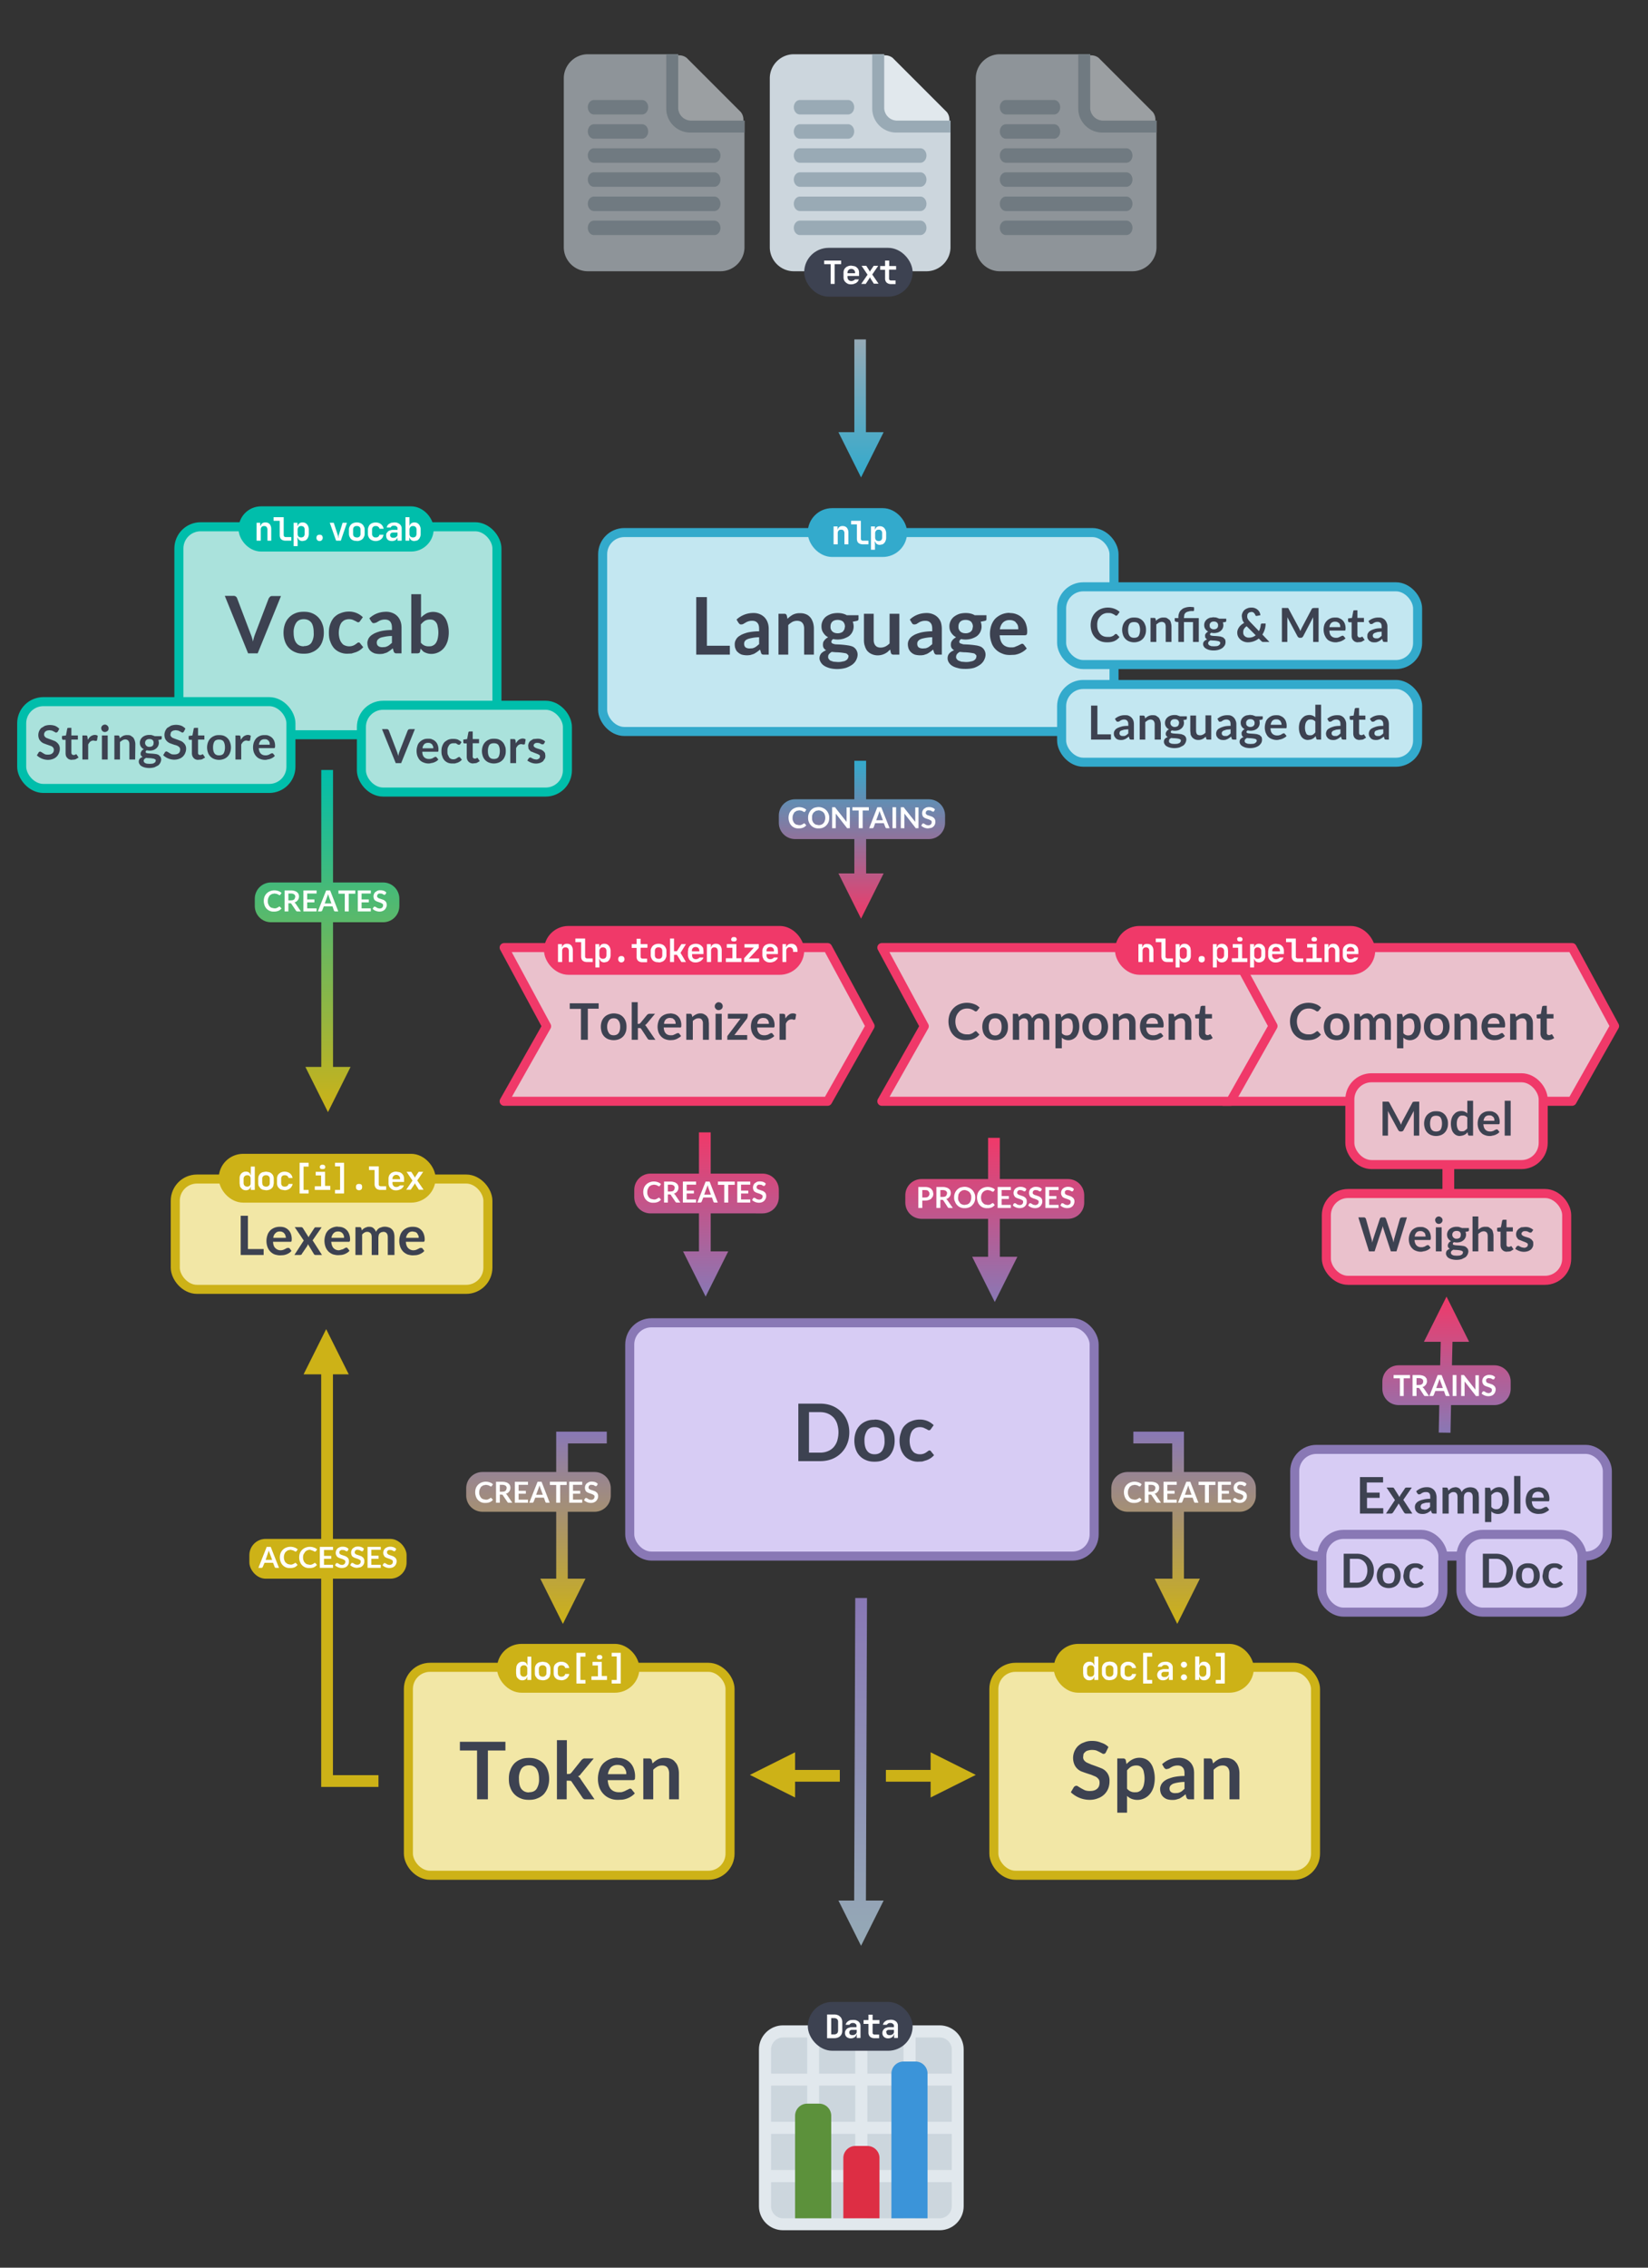 <svg xmlns="http://www.w3.org/2000/svg" width="912" height="1254" viewBox="0 0 912 1254">
  <rect x="0" y="0" width="912" height="1254" fill="#333333" stroke="none"/>
  <!-- Icons: Twemoji (https://twemoji.twitter.com/) -->
  <defs>
    <linearGradient id="a" x1="0%" x2="100%" y1="50%" y2="50%">
      <stop offset="0%" stop-color="#00BEAB"/>
      <stop offset="100%" stop-color="#3AC"/>
    </linearGradient>
    <linearGradient id="b" x1="50%" x2="50%" y1="0%" y2="100%">
      <stop offset="0%" stop-color="#95AAB6"/>
      <stop offset="100%" stop-color="#3AC"/>
    </linearGradient>
    <linearGradient id="c" x1="50%" x2="50%" y1="0%" y2="100%">
      <stop offset="0%" stop-color="#3AC"/>
      <stop offset="100%" stop-color="#F03969"/>
    </linearGradient>
    <linearGradient id="d" x1="50%" x2="50%" y1="0%" y2="100%">
      <stop offset="0%" stop-color="#8978B5"/>
      <stop offset="100%" stop-color="#F03969"/>
    </linearGradient>
    <linearGradient id="e" x1="50%" x2="50%" y1="0%" y2="100%">
      <stop offset="0%" stop-color="#8978B5"/>
      <stop offset="100%" stop-color="#95AAB6"/>
    </linearGradient>
    <linearGradient id="f" x1="50%" x2="50%" y1="0%" y2="100%">
      <stop offset="0%" stop-color="#8978B5"/>
      <stop offset="100%" stop-color="#CDB217"/>
    </linearGradient>
    <linearGradient id="g" x1="50%" x2="50%" y1="0%" y2="100%">
      <stop offset="0%" stop-color="#00BEAB"/>
      <stop offset="100%" stop-color="#CDB217"/>
    </linearGradient>
    <linearGradient id="h" x1="50%" x2="50%" y1="0%" y2="100%">
      <stop offset="0%" stop-color="#F03969"/>
      <stop offset="100%" stop-color="#8978B5"/>
    </linearGradient>
    <linearGradient id="i" x1="50%" x2="50%" y1="0%" y2="100%">
      <stop offset="0%" stop-color="#F03969"/>
      <stop offset="100%" stop-color="#8978B5"/>
    </linearGradient>
  </defs>
  <g fill="none" fill-rule="evenodd">
    <g transform="translate(331 292)">
      <rect width="283" height="110" x="2.5" y="2.5" fill="#C3E7F1" stroke="#3AC" stroke-width="5" rx="12"/>
      <path fill="#3D4251" fill-rule="nonzero" d="M60.2 65.1h12.7V70H54.3V38.2h5.9v27zM94.4 70h-2.5c-.5 0-.9 0-1.2-.2-.3-.2-.5-.5-.6-1l-.5-1.6a18.6 18.6 0 01-3.4 2.4l-1.9.6a11.3 11.3 0 01-4.8-.2c-.8-.3-1.5-.7-2-1.2-.7-.5-1.1-1.1-1.4-1.9-.4-.8-.5-1.7-.5-2.7 0-.8.2-1.7.7-2.5.4-.8 1.1-1.6 2.2-2.2 1-.7 2.4-1.2 4.1-1.7 1.8-.4 4-.7 6.5-.7v-1.4c0-1.5-.3-2.6-1-3.3-.6-.7-1.5-1.1-2.8-1.1a6.7 6.7 0 00-3.7 1l-1.2.7c-.3.2-.8.3-1.2.3-.4 0-.7 0-1-.3l-.6-.7-1-1.7c2.6-2.4 5.8-3.6 9.4-3.6a9 9 0 013.6.7 7.5 7.5 0 014.2 4.5c.4 1 .6 2.3.6 3.5V70zm-10.6-3.4l1.6-.1a5.8 5.8 0 002.5-1.3l1.2-1v-3.8c-1.6 0-3 .2-4 .4s-1.9.4-2.5.7c-.7.3-1.2.7-1.4 1.1-.3.4-.4.9-.4 1.4 0 .9.3 1.6.8 2 .6.4 1.3.6 2.2.6zm16 3.4V47.4h3.3c.7 0 1.1.4 1.3 1l.4 1.8a12.4 12.4 0 013-2.3 8.2 8.2 0 014-.8 8 8 0 013.3.6c1 .4 1.7 1 2.4 1.8.6.7 1 1.6 1.4 2.7.3 1 .5 2.2.5 3.4V70H114V55.6c0-1.3-.3-2.4-1-3.2-.6-.7-1.6-1.1-2.9-1.1-.9 0-1.8.2-2.6.6-.8.5-1.6 1-2.3 1.8V70h-5.5zm32.8-23c1 0 1.8.1 2.7.3.8.2 1.6.5 2.3.9h6.5v2c0 .4 0 .6-.3.8-.1.2-.4.3-.9.4l-2 .4a7 7 0 01.5 2.5 6.7 6.7 0 01-2.5 5.4c-.8.6-1.8 1-2.8 1.4a11.5 11.5 0 01-6 .3c-.7.4-1 .9-1 1.4 0 .5.1.8.5 1 .5.2 1 .4 1.7.5l2.3.1a48.4 48.4 0 015.3.6c.9.2 1.7.4 2.4.8a5 5 0 012.3 4.2c0 1-.3 2-.8 3s-1.2 1.8-2.1 2.5c-1 .7-2.1 1.3-3.5 1.8a17.8 17.8 0 01-9 .2c-1.3-.4-2.3-.8-3.2-1.4a5.7 5.7 0 01-1.8-1.9c-.4-.7-.7-1.4-.7-2.2 0-1 .4-2 1-2.7.7-.7 1.6-1.3 2.7-1.7-.6-.3-1-.7-1.3-1.2-.4-.5-.5-1.2-.5-2l.1-1c.1-.4.3-.8.6-1.1.2-.4.5-.7.9-1 .3-.4.8-.6 1.3-.9-1.2-.6-2-1.4-2.7-2.5-.7-1-1-2.2-1-3.6a6.7 6.7 0 012.5-5.3c.8-.6 1.8-1.1 2.9-1.5 1-.3 2.3-.5 3.6-.5zm6 24c0-.4-.2-.8-.5-1-.2-.3-.6-.6-1-.7a29.4 29.4 0 00-5.6-.6l-2.2-.2a5 5 0 00-1.5 1.2c-.4.4-.5 1-.5 1.6 0 .4 0 .7.3 1 .2.4.5.7.9 1l1.7.6 2.5.2c1 0 1.9-.1 2.6-.3.8-.1 1.4-.3 1.8-.6.5-.3.9-.6 1-1 .3-.3.4-.7.4-1.2zm-6-12.8c.6 0 1.2-.1 1.7-.3.5-.2 1-.4 1.3-.8l.7-1.1.3-1.5c0-1.1-.4-2-1-2.7-.7-.6-1.7-1-3-1-1.4 0-2.4.4-3 1-.7.7-1 1.6-1 2.7 0 .5 0 1 .2 1.4a3.2 3.2 0 002 2c.5.2 1.1.3 1.8.3zm19.9-10.8v14.4c0 1.4.3 2.4 1 3.2.6.7 1.5 1.1 2.8 1.1 1 0 1.8-.2 2.7-.6.8-.4 1.6-1 2.3-1.7V47.4h5.4V70h-3.3c-.7 0-1.2-.3-1.4-1l-.4-1.8-1.4 1.3a8.8 8.8 0 01-5.5 1.9 8 8 0 01-3.3-.7c-1-.4-1.7-1-2.4-1.7a7.8 7.8 0 01-1.4-2.8c-.4-1-.5-2.2-.5-3.4V47.4h5.4zM190.2 70h-2.4c-.5 0-1 0-1.2-.2-.3-.2-.5-.5-.7-1l-.5-1.6a18.6 18.6 0 01-3.4 2.4l-1.8.6a11.3 11.3 0 01-4.9-.2c-.8-.3-1.5-.7-2-1.2-.6-.5-1-1.1-1.4-1.9-.3-.8-.5-1.7-.5-2.7 0-.8.2-1.7.7-2.5.4-.8 1.2-1.6 2.2-2.2 1-.7 2.4-1.2 4.2-1.7 1.7-.4 3.9-.7 6.4-.7v-1.4c0-1.5-.3-2.6-1-3.3-.6-.7-1.5-1.1-2.7-1.1a6.7 6.7 0 00-3.8 1l-1.1.7c-.4.2-.8.3-1.3.3-.3 0-.6 0-1-.3l-.5-.7-1-1.7c2.6-2.4 5.7-3.6 9.4-3.6a9 9 0 013.5.7 7.5 7.5 0 014.3 4.5c.3 1 .5 2.3.5 3.5V70zm-10.5-3.4l1.5-.1a5.8 5.8 0 002.5-1.3l1.2-1v-3.8c-1.6 0-2.9.2-4 .4-1 .2-1.9.4-2.5.7-.7.3-1.1.7-1.4 1.1-.3.4-.4.9-.4 1.4 0 .9.3 1.6.8 2 .6.4 1.4.6 2.3.6zM203.4 47c1 0 1.9.1 2.7.3.9.2 1.6.5 2.3.9h6.5v2c0 .4 0 .6-.2.8-.2.2-.5.3-1 .4l-2 .4a7 7 0 01.5 2.5 6.7 6.7 0 01-2.5 5.4c-.8.6-1.7 1-2.8 1.4a11.5 11.5 0 01-6 .3c-.7.4-1 .9-1 1.4 0 .5.1.8.6 1l1.6.5 2.3.1a48.4 48.4 0 015.4.6c.8.2 1.6.4 2.3.8a5 5 0 012.3 4.2c0 1-.3 2-.8 3s-1.2 1.8-2.1 2.5c-1 .7-2 1.3-3.4 1.8-1.4.4-3 .6-4.7.6-1.7 0-3.2-.1-4.4-.5-1.3-.3-2.3-.7-3.2-1.3a5.7 5.7 0 01-1.8-1.9c-.4-.7-.6-1.4-.6-2.2 0-1 .3-2 1-2.7.6-.7 1.5-1.3 2.6-1.7-.5-.3-1-.7-1.3-1.2-.4-.5-.5-1.2-.5-2l.1-1c.2-.4.3-.8.6-1.1.2-.4.5-.7.9-1 .4-.4.8-.6 1.3-.9-1.1-.6-2-1.4-2.7-2.5-.7-1-1-2.2-1-3.6A6.7 6.7 0 01197 49c.8-.6 1.7-1.1 2.8-1.5 1-.3 2.3-.5 3.6-.5zm6 24c0-.4-.2-.8-.5-1-.2-.3-.6-.6-1-.7a29.4 29.4 0 00-5.6-.6l-2.2-.2a5 5 0 00-1.5 1.2c-.3.4-.5 1-.5 1.6 0 .4 0 .7.3 1 .2.4.5.7 1 1l1.6.6 2.5.2c1 0 2-.1 2.6-.3.8-.1 1.4-.3 1.9-.6.4-.3.8-.6 1-1 .2-.3.3-.7.3-1.2zm-6-12.8c.7 0 1.2-.1 1.7-.3.5-.2 1-.4 1.3-.8.3-.3.6-.7.7-1.1l.3-1.5c0-1.1-.4-2-1-2.7-.7-.6-1.7-1-3-1-1.4 0-2.4.4-3 1-.7.7-1 1.6-1 2.7 0 .5 0 1 .2 1.4a3.2 3.2 0 002 2c.5.2 1.1.3 1.8.3zM227.7 47c1.4 0 2.7.2 3.9.7a8.6 8.6 0 015.1 5.2 12.1 12.1 0 01.7 5.3l-.2.7-.4.3-.6.1h-14c.2 2.3.8 4 1.9 5.1 1 1 2.5 1.6 4.3 1.6.9 0 1.7 0 2.3-.3l1.7-.7 1.2-.6c.4-.2.7-.4 1-.4.3 0 .5 0 .6.2.2 0 .3.2.5.4l1.5 2a9 9 0 01-2 1.7 11.4 11.4 0 01-4.8 1.8l-2.5.1c-1.5 0-3-.2-4.3-.8a9.8 9.8 0 01-3.6-2.3c-1-1-1.8-2.2-2.3-3.7a14.6 14.6 0 01-.1-9.6c.5-1.4 1.2-2.6 2.1-3.6a11.2 11.2 0 018-3.3zm0 3.9a5 5 0 00-3.6 1.3c-1 1-1.5 2.2-1.8 3.8h10.2c0-.7 0-1.3-.2-2-.2-.6-.5-1.1-1-1.6-.3-.5-.8-.9-1.4-1.1a5 5 0 00-2.1-.4z"/>
    </g>
    <g transform="translate(446 281)">
      <rect width="50" height="22" x="3.5" y="2.5" fill="#3AC" stroke="#3AC" stroke-width="5" rx="11"/>
      <path fill="#FFF" fill-rule="nonzero" d="M15.3 10.1h2.2v1.7h.1c.2-.6.4-1 .9-1.4a3 3 0 011.8-.5c1 0 1.8.3 2.4 1 .5.7.8 1.5.8 2.6V20h-2.2v-6.2c0-.6-.2-1-.5-1.4-.3-.4-.8-.5-1.4-.5-.5 0-1 .1-1.3.5a2 2 0 00-.5 1.4V20h-2.3v-9.9zM25 9V7h5.4v9.8c0 .4.1.7.3.9.2.2.5.3.9.3h3v2h-3.2c-1 0-1.8-.3-2.4-.8-.6-.6-.8-1.4-.8-2.4V9h-3.2zm11 1.1h2.2v1.7h.2c.1-.6.4-1 .9-1.4A3 3 0 0141 10c.5 0 1 .1 1.4.3.4.2.7.4 1 .8.3.3.5.7.7 1.2.2.5.3 1 .3 1.6v2.5c0 .6-.1 1.1-.3 1.6-.2.5-.4.9-.7 1.2-.3.4-.6.6-1 .8l-1.4.3a3 3 0 01-1.8-.5c-.5-.4-.8-.8-.9-1.4h-.2V18.9a18.5 18.5 0 00.1 1.1v3H36V10.2zm2.3 3.7v2.5c0 .5.2 1 .5 1.4.4.3.9.5 1.4.5.7 0 1.1-.2 1.5-.5.3-.4.5-.9.5-1.5v-2.4c0-.6-.2-1-.5-1.4a2 2 0 00-1.5-.5c-.5 0-1 .1-1.3.5a2 2 0 00-.6 1.4z"/>
    </g>
    <g transform="translate(585 376)">
      <rect width="197" height="43" x="2.5" y="2.5" fill="#C3E7F1" stroke="#3AC" stroke-width="5" rx="12"/>
      <path fill="#3D4251" fill-rule="nonzero" d="M22.3 30.1h7.5V33h-11V14.2h3.5v16zM42.5 33h-1.4l-.7-.1c-.2-.1-.3-.3-.4-.6l-.3-1a11 11 0 01-2 1.4l-1.1.4a6.6 6.6 0 01-2.9-.1c-.4-.2-.9-.4-1.2-.7l-.8-1.1a4 4 0 01-.3-1.6c0-.5.1-1 .4-1.5.3-.5.7-1 1.3-1.3.6-.4 1.5-.7 2.5-1 1-.3 2.3-.4 3.8-.4v-.8c0-1-.2-1.6-.6-2-.3-.4-.9-.7-1.6-.7a4 4 0 00-2.2.6l-.7.5-.7.1a1 1 0 01-.6-.1l-.4-.5-.6-1a8 8 0 015.6-2c.8 0 1.5 0 2 .3a4.4 4.4 0 012.6 2.7c.2.6.3 1.3.3 2V33zm-6.2-2h.9a3.4 3.4 0 001.5-.8l.7-.6v-2.3l-2.3.2-1.6.5a2 2 0 00-.8.6l-.2.8c0 .6.2 1 .5 1.2.3.3.8.4 1.3.4zm9.4 2V19.7h2c.4 0 .6.2.8.5l.2 1.1a7.3 7.3 0 011.8-1.3 4.8 4.8 0 012.3-.5c.7 0 1.4 0 2 .3l1.4 1a6.8 6.8 0 011.2 3.6v8.6H54v-8.5c0-.8-.2-1.4-.6-1.9-.3-.4-1-.7-1.7-.7-.5 0-1 .2-1.5.4l-1.4 1V33h-3.2zM65 19.4c.6 0 1.1 0 1.6.2l1.4.5h3.8v1.2l-.1.5-.6.2-1.2.2a4.1 4.1 0 01.3 1.5 4 4 0 01-1.5 3.2 5 5 0 01-1.6.9 6.8 6.8 0 01-3.6.1c-.4.3-.6.5-.6.9 0 .2.1.4.4.6l1 .2 1.3.1a28.6 28.6 0 013.2.3l1.3.5c.4.3.8.6 1 1 .3.4.4 1 .4 1.6a4.6 4.6 0 01-1.7 3.2l-2 1a10.5 10.5 0 01-5.4.1c-.8-.2-1.4-.5-1.9-.8-.5-.3-.8-.7-1-1.1-.3-.4-.4-.9-.4-1.3 0-.7.2-1.2.5-1.6a4 4 0 011.6-1l-.8-.7c-.2-.3-.3-.7-.3-1.2l.1-.6.4-.7.5-.6.8-.5c-.7-.3-1.2-.8-1.6-1.4-.4-.6-.6-1.3-.6-2.2a4 4 0 011.5-3.1 5 5 0 011.7-.9c.6-.2 1.3-.3 2-.3zm3.5 14.2c0-.3 0-.5-.2-.6l-.7-.4-.9-.2a17.4 17.4 0 00-2.4-.2l-1.2-.1-1 .7-.2 1 .1.6c.1.2.3.4.6.5.2.2.6.3 1 .4l1.5.1 1.5-.1 1.1-.4.6-.6.2-.7zM65.1 26c.4 0 .7 0 1-.2.3 0 .6-.2.8-.4l.4-.7.2-.9a2 2 0 00-.6-1.5c-.4-.4-1-.6-1.8-.6s-1.4.2-1.8.6a2 2 0 00-.6 1.5c0 .3 0 .6.2.9a2 2 0 001.2 1.1c.3.2.6.2 1 .2zm11.8-6.3V28c0 .9.2 1.5.5 2 .4.4 1 .6 1.7.6.6 0 1.1-.1 1.6-.4.5-.2 1-.6 1.4-1v-9.6h3.2V33h-2c-.4 0-.7-.2-.8-.6l-.2-1-.9.7a5.2 5.2 0 01-3.2 1.1c-.8 0-1.4-.1-2-.4-.5-.2-1-.6-1.4-1-.4-.5-.7-1-.9-1.6l-.2-2v-8.5h3.2zM99.2 33h-1.5l-.7-.1c-.2-.1-.3-.3-.4-.6l-.3-1a11 11 0 01-2 1.4l-1 .4a6.6 6.6 0 01-3-.1l-1.2-.7-.8-1.1a4 4 0 01-.3-1.6c0-.5.2-1 .4-1.5.3-.5.7-1 1.4-1.3.6-.4 1.4-.7 2.4-1 1-.3 2.3-.4 3.8-.4v-.8c0-1-.2-1.6-.5-2-.4-.4-1-.7-1.7-.7a4 4 0 00-2.2.6l-.7.5-.7.1a1 1 0 01-.6-.1c-.1-.1-.3-.3-.3-.5l-.6-1a8 8 0 015.5-2c.8 0 1.5 0 2.1.3a4.4 4.4 0 012.5 2.7c.3.6.4 1.3.4 2V33zm-6.3-2h1a3.4 3.4 0 001.4-.8l.7-.6v-2.3l-2.3.2-1.5.5a2 2 0 00-.8.6c-.2.3-.3.5-.3.8 0 .6.2 1 .5 1.2.3.3.8.4 1.3.4zm14-11.6c.6 0 1.1 0 1.6.2l1.4.5h3.9v1.2c0 .2 0 .4-.2.5l-.5.2-1.2.2a4.1 4.1 0 01.2 1.5 4 4 0 01-1.4 3.2 5 5 0 01-1.7.9 6.8 6.8 0 01-3.5.1c-.5.3-.7.5-.7.9 0 .2.2.4.4.6l1 .2 1.4.1a28.6 28.6 0 013.1.3l1.4.5 1 1c.2.4.3 1 .3 1.6 0 .5-.1 1.1-.4 1.7-.3.5-.7 1-1.3 1.5-.5.4-1.2.7-2 1a10.5 10.5 0 01-5.4.1c-.7-.2-1.3-.5-1.8-.8-.5-.3-.9-.7-1.1-1.1-.3-.4-.4-.9-.4-1.3 0-.7.2-1.2.6-1.6a4 4 0 011.6-1c-.4-.2-.6-.4-.8-.7-.2-.3-.3-.7-.3-1.2V29l.4-.7.5-.6.8-.5c-.7-.3-1.2-.8-1.6-1.4-.4-.6-.6-1.3-.6-2.2a4 4 0 011.5-3.1 5 5 0 011.7-.9l2.1-.3zm3.6 14.2c0-.3-.1-.5-.3-.6-.1-.2-.3-.3-.6-.4l-1-.2a17.4 17.4 0 00-2.3-.2l-1.3-.1-.9.7c-.2.3-.3.6-.3 1 0 .2 0 .4.2.6 0 .2.3.4.5.5l1 .4 1.5.1 1.6-.1c.4-.1.8-.2 1-.4l.7-.6.2-.7zm-3.6-7.6c.4 0 .8 0 1-.2.4 0 .6-.2.8-.4l.5-.7.1-.9a2 2 0 00-.6-1.5c-.4-.4-1-.6-1.8-.6s-1.3.2-1.7.6a2 2 0 00-.6 1.5l.1.9a2 2 0 001.2 1.1c.3.2.6.2 1 .2zm14.4-6.5c.8 0 1.6 0 2.3.4a5 5 0 013 3 7.2 7.2 0 01.4 3.2v.4l-.3.2a1 1 0 01-.4 0h-8.2c0 1.4.4 2.4 1 3 .7.7 1.6 1 2.6 1 .5 0 1 0 1.4-.2.4 0 .7-.2 1-.4l.7-.4.6-.2.4.1.2.2 1 1.2c-.4.4-.8.8-1.3 1a6.7 6.7 0 01-2.8 1c-.5.2-1 .2-1.5.2-.9 0-1.7-.2-2.5-.5s-1.5-.7-2.1-1.3c-.6-.6-1-1.4-1.4-2.3a8.7 8.7 0 010-5.6c.2-.8.6-1.5 1.2-2.1a6 6 0 012-1.4c.8-.4 1.7-.5 2.7-.5zm0 2.3a3 3 0 00-2.1.7 4 4 0 00-1 2.3h6c0-.4 0-.8-.2-1.2l-.5-1-.9-.6a3 3 0 00-1.2-.2zM144.2 33c-.4 0-.7-.2-.8-.6l-.3-1.3a8 8 0 01-.9.9 5.5 5.5 0 01-2 1l-1.4.2a4.4 4.4 0 01-3.6-1.8c-.4-.6-.7-1.3-1-2.1a10.8 10.8 0 010-5.7c.3-.8.7-1.6 1.2-2.2.5-.6 1.1-1.1 1.8-1.5.7-.3 1.5-.5 2.4-.5a4.6 4.6 0 013.3 1.3v-7h3.2V33h-2zm-4.3-2.4c.7 0 1.2 0 1.7-.4a5 5 0 001.3-1.2v-6a3.2 3.2 0 00-2.5-1.1c-.5 0-1 0-1.4.2-.4.2-.7.5-1 .9a4 4 0 00-.6 1.4 9 9 0 000 4l.5 1.3c.2.3.5.6.9.7.3.2.7.2 1.1.2zM160 33h-1.5l-.7-.1c-.2-.1-.3-.3-.4-.6l-.3-1a11 11 0 01-2 1.4l-1 .4a6.6 6.6 0 01-3-.1l-1.2-.7-.8-1.1a4 4 0 01-.3-1.6c0-.5.2-1 .4-1.5.3-.5.7-1 1.4-1.3.6-.4 1.4-.7 2.4-1 1-.3 2.3-.4 3.8-.4v-.8c0-1-.2-1.6-.5-2-.4-.4-1-.7-1.7-.7a4 4 0 00-2.2.6l-.7.5-.7.1a1 1 0 01-.6-.1l-.3-.5-.6-1a8 8 0 015.5-2c.8 0 1.5 0 2.1.3a4.4 4.4 0 012.5 2.7c.3.6.4 1.3.4 2V33zm-6.3-2h1a3.4 3.4 0 001.4-.8l.7-.6v-2.3l-2.3.2-1.5.5a2 2 0 00-.8.6c-.2.3-.3.5-.3.8 0 .6.2 1 .5 1.2.3.3.8.4 1.3.4zm13.8 2.2c-1.2 0-2-.3-2.7-1-.6-.6-.9-1.5-.9-2.7v-7.4h-1.4c-.1 0-.3 0-.4-.2l-.2-.5V20l2.2-.3.6-3.7.3-.4.4-.1h1.7v4.2h3.5V22h-3.5v7.2c0 .4.1.7.3 1 .2.2.5.3.9.3h.5a2.8 2.8 0 00.6-.3l.2-.1h.2l.2.3 1 1.5-1.6 1a6 6 0 01-1.9.2zm16.1-.2h-1.4l-.7-.1c-.2-.1-.3-.3-.4-.6l-.3-1a11 11 0 01-2 1.4l-1.1.4a6.6 6.6 0 01-2.9-.1c-.4-.2-.9-.4-1.2-.7l-.8-1.1a4 4 0 01-.3-1.6c0-.5.2-1 .4-1.5.3-.5.7-1 1.3-1.3.7-.4 1.5-.7 2.5-1 1-.3 2.3-.4 3.8-.4v-.8c0-1-.2-1.6-.6-2-.3-.4-.9-.7-1.6-.7a4 4 0 00-2.2.6l-.7.5-.7.1a1 1 0 01-.6-.1l-.4-.5-.6-1a8 8 0 015.6-2c.8 0 1.5 0 2 .3a4.4 4.4 0 012.6 2.7c.2.6.3 1.3.3 2V33zm-6.2-2h.9a3.4 3.4 0 001.5-.8l.7-.6v-2.3l-2.3.2-1.6.5a2 2 0 00-.8.6l-.2.8c0 .6.2 1 .5 1.2.3.3.8.4 1.3.4z"/>
    </g>
    <g transform="translate(585 322)">
      <rect width="197" height="43" x="2.5" y="2.5" fill="#C3E7F1" stroke="#3AC" stroke-width="5" rx="12"/>
      <path fill="#3D4251" fill-rule="nonzero" d="M32.6 28.6c.2 0 .4 0 .5.2l1.4 1.5c-.8 1-1.7 1.7-2.8 2.2-1.1.5-2.5.7-4 .7-1.4 0-2.7-.2-3.8-.7a8.3 8.3 0 01-4.7-5 11.4 11.4 0 01.1-7.8 8.9 8.9 0 015-5 10.5 10.5 0 017.6 0c1 .4 2 1 2.7 1.7l-1.2 1.7s-.1.2-.3.2l-.4.2a1 1 0 01-.6-.3 7.6 7.6 0 00-2-1c-.5-.2-1.1-.2-1.9-.2a5.4 5.4 0 00-4.3 1.8 6 6 0 00-1.3 2 8 8 0 00-.4 2.8c0 1 .1 2 .4 2.8.3.8.7 1.5 1.2 2.1.5.6 1.1 1 1.8 1.3.7.3 1.5.4 2.3.4h1.3a5.5 5.5 0 002-.7l.8-.7.3-.2h.3zm10-9.1c1 0 2 .1 2.7.4a5.8 5.8 0 013.4 3.6c.4.8.5 1.8.5 2.8 0 1-.1 2-.5 2.9a5.8 5.8 0 01-3.4 3.5c-.8.3-1.7.5-2.7.5-1 0-1.9-.2-2.7-.5a5.8 5.8 0 01-3.4-3.5c-.3-.9-.5-1.8-.5-2.9 0-1 .2-2 .5-2.8a5.9 5.9 0 013.4-3.5c.8-.4 1.7-.5 2.7-.5zm0 11.2c1.1 0 2-.3 2.5-1 .5-.8.8-2 .8-3.4s-.3-2.5-.8-3.3c-.5-.7-1.4-1-2.5-1s-2 .3-2.5 1c-.5.8-.8 1.9-.8 3.3 0 1.5.3 2.6.8 3.3.6.8 1.4 1.1 2.5 1.1zm9.1 2.3V19.7h2c.4 0 .7.2.8.5l.2 1.1a7.3 7.3 0 011.8-1.3 4.8 4.8 0 012.3-.5c.8 0 1.4 0 2 .3l1.4 1c.4.5.7 1 .8 1.7.2.6.3 1.3.3 2V33h-3.2v-8.5c0-.8-.2-1.4-.5-1.9-.4-.4-1-.7-1.7-.7-.6 0-1.1.2-1.6.4l-1.4 1V33h-3.2zm15.4 0V22l-1.2-.1-.6-.3a.7.7 0 01-.2-.5v-1.3h2v-.4c0-.9.1-1.6.4-2.3.2-.7.6-1.3 1.2-1.8.5-.5 1.2-1 2-1.2a9 9 0 014.1-.4c.4 0 .7 0 1 .2v1.6c-.1.2-.2.4-.4.4a4 4 0 01-.8 0c-.8 0-1.5.1-2 .3-.6.1-1 .3-1.4.6-.4.3-.6.7-.8 1.1l-.2 1.6v.3h8.2V33h-3.2V22h-5v11h-3.1zm19.6-13.6c.6 0 1.1 0 1.7.2l1.3.5h3.9v1.2c0 .2 0 .4-.2.5l-.5.2-1.2.2a4.1 4.1 0 01.3 1.5 4 4 0 01-1.5 3.2 5 5 0 01-1.7.9 6.8 6.8 0 01-3.5.1c-.4.3-.7.5-.7.9 0 .2.2.4.4.6l1 .2 1.4.1a28.6 28.6 0 013.1.3l1.4.5 1 1c.2.4.3 1 .3 1.6 0 .5-.1 1.1-.4 1.7-.3.5-.7 1-1.3 1.5-.5.4-1.2.7-2 1a10.5 10.5 0 01-5.4.1c-.7-.2-1.3-.5-1.8-.8-.5-.3-.9-.7-1.1-1.1-.3-.4-.4-.9-.4-1.3 0-.7.2-1.2.6-1.6a4 4 0 011.6-1l-.8-.7c-.2-.3-.3-.7-.3-1.2V29l.4-.7.6-.6.7-.5c-.7-.3-1.2-.8-1.6-1.4-.4-.6-.6-1.3-.6-2.2a4 4 0 011.5-3.1 5 5 0 011.7-.9l2.1-.3zm3.6 14.2c0-.3-.1-.5-.3-.6-.1-.2-.3-.3-.6-.4l-1-.2a17.4 17.4 0 00-2.3-.2l-1.3-.1-.9.7c-.2.3-.3.6-.3 1 0 .2 0 .4.2.6l.5.5 1 .4 1.5.1 1.6-.1c.4-.1.8-.2 1-.4l.7-.6.2-.7zM86.7 26c.4 0 .8 0 1-.2.4 0 .6-.2.8-.4l.5-.7.1-.9a2 2 0 00-.6-1.5c-.4-.4-1-.6-1.8-.6-.7 0-1.3.2-1.7.6a2 2 0 00-.6 1.5l.1.9a2 2 0 001.2 1.1c.3.2.6.2 1 .2zm20.8-12a5 5 0 013.6 1.3 4.5 4.5 0 011.4 2.9l-2 .4h-.2l-.4-.1a.8.8 0 01-.2-.4l-.3-.6-.5-.6a2 2 0 00-1.4-.5l-1 .2a2.2 2.2 0 00-1.2 1.3l-.1.9a3.3 3.3 0 00.3 1.4l.5.8.7.8 5 5.2a9.1 9.1 0 001-3.6l.2-.4c.2-.2.3-.2.5-.2h2a11.4 11.4 0 01-1.8 6.1l3.9 4.1h-3.6a1.4 1.4 0 01-.7-.3l-.3-.3-1.3-1.3a9.8 9.8 0 01-6 2.1 6.3 6.3 0 01-4-1.4c-.6-.5-1-1-1.4-1.7a5 5 0 01-.5-2.3c0-.6.1-1.1.3-1.6.2-.6.5-1 .8-1.5a7.9 7.9 0 012.7-2.2c-.4-.6-.8-1.2-1-1.9l-.3-1.8c0-.7.1-1.3.4-1.9.2-.5.5-1 1-1.5a5 5 0 011.7-1c.6-.3 1.4-.4 2.2-.4zM103 27.6c0 .4 0 .9.2 1.3a2.8 2.8 0 001.7 1.5c.4.2.8.2 1.2.2a5.8 5.8 0 003.8-1.3l-5-5c-.6.4-1.1.9-1.4 1.4-.4.6-.5 1.2-.5 1.9zm30.8-2.4a10.6 10.6 0 01.8 1.8 29.3 29.3 0 01.8-1.8l5.5-10.4.3-.4.2-.1h.3l.4-.1h2.6V33h-3V20.9a15.4 15.4 0 010-1.6L136.1 30l-.5.5c-.3.2-.5.2-.8.2h-.5c-.2 0-.5 0-.7-.2l-.5-.5-5.7-10.7a11.5 11.5 0 010 1.6V33h-3V14.2h3.3l.3.2.2.4 5.6 10.4zm20-5.7c1 0 1.7 0 2.4.4a5 5 0 013 3 7.2 7.2 0 01.4 3.2l-.1.4-.2.2a1 1 0 01-.4 0h-8.2c0 1.4.4 2.4 1 3 .7.7 1.6 1 2.6 1 .5 0 1 0 1.4-.2a23 23 0 001.7-.8l.6-.2.3.1.3.2 1 1.2c-.4.4-.8.8-1.3 1a6.7 6.7 0 01-2.8 1c-.5.2-1 .2-1.5.2-.9 0-1.8-.2-2.6-.5s-1.5-.7-2-1.3c-.6-.6-1-1.4-1.4-2.3a8.7 8.7 0 01-.1-5.6 6 6 0 013.3-3.5c.8-.4 1.7-.5 2.7-.5zm.1 2.3a3 3 0 00-2.2.7 4 4 0 00-1 2.3h6l-.1-1.2-.5-1-1-.6a3 3 0 00-1.2-.2zm12.7 11.4c-1.1 0-2-.3-2.6-1-.7-.6-1-1.5-1-2.7v-7.4h-1.3c-.2 0-.3 0-.5-.2l-.2-.5V20l2.2-.3.7-3.7c0-.1 0-.3.2-.4l.5-.1h1.6v4.2h3.6V22h-3.6v7.2c0 .4.2.7.4 1 .2.2.4.3.8.3h.5a2.8 2.8 0 00.6-.3l.2-.1h.3l.2.3 1 1.5-1.7 1a6 6 0 01-1.9.2zm16.2-.2h-1.5l-.7-.1c-.2-.1-.3-.3-.4-.6l-.3-1a11 11 0 01-2 1.4l-1 .4a6.6 6.6 0 01-3-.1l-1.2-.7-.8-1.1a4 4 0 01-.2-1.6c0-.5 0-1 .4-1.5.2-.5.7-1 1.3-1.3.6-.4 1.4-.7 2.4-1 1-.3 2.3-.4 3.8-.4v-.8c0-1-.2-1.6-.5-2-.4-.4-1-.7-1.7-.7a4 4 0 00-2.2.6l-.7.5-.7.1a1 1 0 01-.6-.1l-.3-.5-.6-1a8 8 0 015.5-2c.8 0 1.5 0 2.1.3a4.4 4.4 0 012.5 2.7c.3.6.4 1.3.4 2V33zm-6.3-2h1a3.4 3.4 0 001.4-.8l.7-.6v-2.3l-2.3.2-1.5.5a2 2 0 00-.8.6c-.2.3-.3.5-.3.8 0 .6.2 1 .5 1.2.4.3.8.4 1.3.4z"/>
    </g>
    <g transform="translate(346 729)">
      <rect width="257" height="129" x="2.5" y="2.5" fill="#D7CCF4" stroke="#8978B5" stroke-width="5" rx="12"/>
      <path fill="#3D4251" fill-rule="nonzero" d="M124 63c0 2.4-.4 4.6-1.2 6.5a14.8 14.8 0 01-8.3 8.3c-2 .8-4.2 1.2-6.6 1.2H95.8V47.2h12.1c2.4 0 4.6.4 6.6 1.2a14.9 14.9 0 018.3 8.3c.8 2 1.2 4 1.2 6.4zm-6 0c0-1.7-.3-3.2-.7-4.6a10 10 0 00-2-3.5c-1-1-2-1.7-3.2-2.2-1.2-.5-2.6-.8-4.2-.8h-6.2v22.4h6.2c1.6 0 3-.3 4.2-.8a8.6 8.6 0 003.2-2.2 10 10 0 002-3.5c.4-1.4.7-3 .7-4.7zm20-7c1.7 0 3.2.3 4.6.9a9.9 9.9 0 015.7 6c.6 1.4.8 3 .8 4.8a14 14 0 01-.8 4.8c-.5 1.4-1.3 2.7-2.2 3.7-1 1-2.2 1.8-3.5 2.3-1.4.6-3 .8-4.6.8-1.7 0-3.2-.2-4.6-.8a9.8 9.8 0 01-5.8-6c-.5-1.4-.8-3-.8-4.8 0-1.8.3-3.4.8-4.8a10 10 0 015.8-6c1.4-.6 2.9-.8 4.6-.8zm0 19.2c1.9 0 3.3-.7 4.2-2a9.5 9.5 0 001.3-5.5c0-2.4-.4-4.3-1.3-5.6-1-1.2-2.3-1.9-4.2-1.9-2 0-3.3.7-4.2 2a9.5 9.5 0 00-1.4 5.5c0 2.4.5 4.3 1.4 5.5.9 1.3 2.3 2 4.2 2zm31.2-14l-.4.5a1 1 0 01-.7.2c-.3 0-.6-.1-.8-.3a26.2 26.2 0 00-2.3-1.1 6 6 0 00-1.9-.3c-1 0-1.8.2-2.5.5-.7.4-1.3.9-1.8 1.5-.4.7-.8 1.4-1 2.4a12.2 12.2 0 000 6.3c.3 1 .6 1.7 1.1 2.3.5.7 1 1.2 1.8 1.5.7.3 1.4.5 2.3.5a5.8 5.8 0 003.5-1l1-.7c.2-.2.5-.4.8-.4.5 0 .8.2 1 .6l1.6 2a9.8 9.8 0 01-4.2 2.8l-2.3.7-2.4.1a10 10 0 01-4-.8 9.2 9.2 0 01-3.2-2.2 11 11 0 01-2.2-3.7c-.5-1.4-.8-3-.8-5 0-1.6.3-3.1.8-4.5.4-1.5 1.1-2.7 2-3.7 1-1 2.1-1.9 3.5-2.4 1.4-.6 3-1 4.7-1a10.8 10.8 0 017.9 3.1l-1.5 2.1z"/>
    </g>
    <g transform="translate(714 799)">
      <rect width="173" height="59" x="2.5" y="2.5" fill="#D7CCF4" stroke="#8978B5" stroke-width="5" rx="12"/>
      <path fill="#3D4251" fill-rule="nonzero" d="M51.4 17.8v3h-9v5.6h7.1v2.9h-7V35h9v3H38.6V17.8h12.7zM58 30.6l-4.7-7h3.3l.6.1.3.4 3 4.8a4 4 0 01.4-1l2.5-3.7c0-.2.2-.4.3-.4l.5-.2h3.1l-4.7 6.8 5 7.6H64a1 1 0 01-.6-.2l-.4-.4-3-5-.4.8-2.7 4.2-.4.4-.5.2H53l4.9-7.4zm23 7.4h-1.6l-.8-.1-.4-.6-.3-1a11.9 11.9 0 01-2.1 1.4l-1.2.4a7.2 7.2 0 01-3.1-.1c-.5-.2-1-.4-1.3-.8-.4-.3-.7-.7-.9-1.2-.2-.5-.3-1-.3-1.7 0-.5.1-1 .4-1.6.3-.5.8-1 1.4-1.4a9 9 0 012.7-1c1-.3 2.5-.5 4-.5v-.9c0-1-.1-1.6-.5-2.1s-1-.7-1.8-.7a4.3 4.3 0 00-2.4.6l-.7.5-.8.2a1 1 0 01-.6-.2l-.4-.5-.6-1a8.5 8.5 0 016-2.3c.8 0 1.5.1 2.2.4a4.8 4.8 0 012.7 2.9c.2.7.4 1.4.4 2.2V38zM74 35.8h1a3.7 3.7 0 001.6-.8l.8-.7v-2.4L75 32l-1.7.5c-.4.2-.7.4-.8.7-.2.3-.3.5-.3.9 0 .6.2 1 .5 1.3.4.2.9.3 1.4.3zM84.3 38V23.6h2c.5 0 .8.2 1 .7l.2 1 .8-.7a5 5 0 011.9-1l1.2-.2c.9 0 1.6.3 2.2.7.6.5 1 1.2 1.3 2a4.4 4.4 0 012-2 6.2 6.2 0 014.8-.3 4 4 0 011.5 1l1 1.7.2 2.4V38H101v-9.1c0-1-.2-1.6-.6-2.1-.4-.5-1-.7-1.8-.7-.3 0-.7 0-1 .2a2.4 2.4 0 00-1.3 1.4l-.2 1.2V38h-3.5v-9.1c0-1-.2-1.7-.6-2.1-.3-.5-1-.7-1.7-.7-.5 0-1 .1-1.4.4-.4.2-.8.6-1.2 1V38h-3.4zm23.5 4.7v-19h2.7l.3.6.3 1.3c.6-.7 1.3-1.2 2-1.6a5.4 5.4 0 014.8-.1c.7.3 1.2.8 1.7 1.4.5.6.8 1.4 1 2.3a11.6 11.6 0 010 6c-.3 1-.7 1.8-1.2 2.5a5.7 5.7 0 01-6.6 1.7 5 5 0 01-1.5-1v5.9h-3.5zm6.8-16.6c-.8 0-1.4.2-1.9.5s-1 .7-1.4 1.2v6.5a3.3 3.3 0 002.8 1.3c.5 0 1-.1 1.4-.3.4-.2.8-.5 1-1 .4-.3.6-.8.8-1.4l.2-2.2c0-.8 0-1.5-.2-2.1-.1-.6-.3-1-.6-1.5-.2-.3-.5-.6-1-.7-.3-.2-.7-.3-1.1-.3zm12.8-8.9V38h-3.5V17.2h3.5zm9.8 6.2c1 0 1.7.2 2.5.4a5.5 5.5 0 013.3 3.4 7.7 7.7 0 01.4 3.4l-.1.4-.3.2a1 1 0 01-.4 0h-8.9c.1 1.5.5 2.6 1.2 3.3.7.7 1.6 1 2.8 1 .5 0 1 0 1.4-.2a24.7 24.7 0 001.9-.9l.7-.1h.3l.3.3 1 1.3c-.4.4-.8.8-1.3 1a7.2 7.2 0 01-3 1.2l-1.6.1c-1 0-2-.2-2.8-.5-.9-.3-1.6-.8-2.3-1.5a6.9 6.9 0 01-1.5-2.4 9.3 9.3 0 010-6c.3-1 .8-1.7 1.3-2.3a7.1 7.1 0 015-2zm0 2.5c-1 0-1.7.3-2.3.8-.6.6-1 1.4-1 2.5h6.4c0-.5 0-.9-.2-1.3a3 3 0 00-.5-1l-1-.8-1.3-.2z"/>
    </g>
    <g transform="translate(729 846)">
      <rect width="67" height="43" x="2.5" y="2.5" fill="#D7CCF4" stroke="#8978B5" stroke-width="5" rx="12"/>
      <path fill="#3D4251" fill-rule="nonzero" d="M31.3 22.6c0 1.4-.2 2.6-.7 3.8a8.7 8.7 0 01-5 5c-1.1.4-2.4.6-3.8.6h-7.2V13.2h7.2c1.4 0 2.7.2 3.9.7a8.8 8.8 0 014.9 4.9c.5 1.2.7 2.4.7 3.8zm-3.6 0c0-1-.1-2-.4-2.8-.3-.8-.7-1.5-1.2-2-.5-.6-1.1-1-1.9-1.4-.7-.3-1.5-.4-2.4-.4H18v13.2h3.7c.9 0 1.7-.1 2.4-.4.8-.3 1.4-.8 2-1.3a8.6 8.6 0 001.6-4.9zm11.8-4.1c1 0 2 .1 2.7.4a5.8 5.8 0 013.4 3.6c.4.8.5 1.8.5 2.8 0 1-.1 2-.5 2.9a5.8 5.8 0 01-3.4 3.5c-.8.3-1.7.5-2.7.5-1 0-1.9-.2-2.7-.5a5.8 5.8 0 01-3.4-3.5c-.3-.9-.5-1.8-.5-2.9 0-1 .2-2 .5-2.8a5.9 5.9 0 013.4-3.5c.8-.4 1.7-.5 2.7-.5zm0 11.2c1.1 0 2-.3 2.5-1 .5-.8.8-2 .8-3.4s-.3-2.5-.8-3.3c-.5-.7-1.4-1-2.5-1-1 0-2 .3-2.5 1-.5.8-.8 1.9-.8 3.3 0 1.5.3 2.6.8 3.3.6.8 1.4 1.1 2.5 1.1zM58 21.5l-.3.3h-.9a15.5 15.5 0 00-1.3-.8l-1.1-.1c-.6 0-1 .1-1.5.3-.4.2-.8.5-1 .9a4 4 0 00-.7 1.4l-.2 1.8c0 .7 0 1.3.2 1.9l.7 1.4c.3.4.6.7 1 .9.4.2 1 .3 1.4.3a3.4 3.4 0 002-.7c.3-.1.5-.2.6-.4l.6-.2c.2 0 .4.1.5.3l1 1.2a5.8 5.8 0 01-2.5 1.7l-1.4.4h-1.4a6 6 0 01-2.3-.4c-.7-.3-1.4-.7-2-1.3a8.4 8.4 0 01-1.8-5l.5-2.8c.3-.9.7-1.6 1.3-2.2.5-.6 1.2-1 2-1.4a7 7 0 012.8-.5c1 0 1.9.1 2.6.4.8.4 1.4.8 2 1.4l-.8 1.2z"/>
    </g>
    <g transform="translate(806 846)">
      <rect width="67" height="43" x="2.5" y="2.5" fill="#D7CCF4" stroke="#8978B5" stroke-width="5" rx="12"/>
      <path fill="#3D4251" fill-rule="nonzero" d="M31.3 22.6c0 1.4-.2 2.6-.7 3.8a8.7 8.7 0 01-5 5c-1.1.4-2.4.6-3.8.6h-7.2V13.2h7.2c1.4 0 2.7.2 3.9.7a8.8 8.8 0 014.9 4.9c.5 1.2.7 2.4.7 3.8zm-3.6 0c0-1-.1-2-.4-2.8-.3-.8-.7-1.5-1.2-2-.5-.6-1.1-1-1.9-1.4-.7-.3-1.5-.4-2.4-.4H18v13.2h3.7c.9 0 1.7-.1 2.4-.4.8-.3 1.4-.8 2-1.3a8.6 8.6 0 001.6-4.9zm11.8-4.1c1 0 2 .1 2.7.4a5.8 5.8 0 013.4 3.6c.4.8.5 1.8.5 2.8 0 1-.1 2-.5 2.9a5.8 5.8 0 01-3.4 3.5c-.8.3-1.7.5-2.7.5-1 0-1.9-.2-2.7-.5a5.8 5.8 0 01-3.4-3.5c-.3-.9-.5-1.8-.5-2.9 0-1 .2-2 .5-2.8a5.9 5.9 0 013.4-3.5c.8-.4 1.7-.5 2.7-.5zm0 11.2c1.1 0 2-.3 2.5-1 .5-.8.8-2 .8-3.4s-.3-2.5-.8-3.3c-.5-.7-1.4-1-2.5-1-1 0-2 .3-2.5 1-.5.8-.8 1.9-.8 3.3 0 1.5.3 2.6.8 3.3.6.8 1.4 1.1 2.5 1.1zM58 21.5l-.3.3h-.9a15.5 15.5 0 00-1.3-.8l-1.1-.1c-.6 0-1 .1-1.5.3-.4.2-.8.5-1 .9a4 4 0 00-.7 1.4l-.2 1.8c0 .7 0 1.3.2 1.9l.7 1.4c.3.4.6.7 1 .9.4.2 1 .3 1.4.3a3.4 3.4 0 002-.7c.3-.1.5-.2.6-.4l.6-.2c.2 0 .4.1.5.3l1 1.2a5.8 5.8 0 01-2.5 1.7l-1.4.4h-1.4a6 6 0 01-2.3-.4c-.7-.3-1.4-.7-2-1.3a8.4 8.4 0 01-1.8-5l.5-2.8c.3-.9.7-1.6 1.3-2.2.5-.6 1.2-1 2-1.4a7 7 0 012.8-.5c1 0 1.9.1 2.6.4.8.4 1.4.8 2 1.4l-.8 1.2z"/>
    </g>
    <g transform="translate(226 922)">
      <rect width="178" height="115" fill="#F2E7A6" stroke="#CDB217" stroke-linejoin="round" stroke-width="5" rx="12"/>
      <path fill="#3D4251" fill-rule="nonzero" d="M53.7 41.2V46H44v27h-6V46h-9.5v-4.8h25zm13 8.9c1.7 0 3.3.2 4.6.8a9.9 9.9 0 015.8 6c.5 1.4.8 3 .8 4.8a14 14 0 01-.8 4.8c-.5 1.4-1.3 2.7-2.2 3.7-1 1-2.2 1.8-3.6 2.3-1.3.6-2.9.8-4.5.8-1.7 0-3.3-.2-4.6-.8a9.8 9.8 0 01-5.8-6c-.6-1.4-.8-3-.8-4.8 0-1.8.2-3.4.8-4.8.5-1.5 1.3-2.7 2.2-3.7 1-1 2.2-1.8 3.6-2.3 1.3-.6 2.9-.8 4.6-.8zm0 19c2 0 3.3-.6 4.2-1.8a9.5 9.5 0 001.4-5.6c0-2.4-.5-4.3-1.4-5.6-.9-1.2-2.3-1.9-4.1-1.9-2 0-3.4.7-4.3 2a9.5 9.5 0 00-1.3 5.5c0 2.4.4 4.3 1.3 5.5 1 1.3 2.4 2 4.3 2zm21-28.8V59h1l.8-.1.7-.6 5.6-7c.2-.2.5-.5.8-.6.2-.2.6-.3 1-.3h5l-7 8.4-.7.9a5 5 0 01-1 .6l1 .8.6 1L103 73h-4.9c-.4 0-.8 0-1-.2-.3-.2-.6-.4-.8-.8l-5.8-8.5c-.2-.4-.4-.6-.6-.7l-1-.1h-1.3V73h-5.4V40.3h5.4zm28 9.8c1.5 0 2.8.2 4 .7a8.6 8.6 0 015 5.2 12.1 12.1 0 01.7 5.3c0 .3 0 .5-.2.7l-.3.3-.7.1h-13.9c.2 2.3.8 4 1.9 5.1 1 1 2.5 1.6 4.3 1.6.9 0 1.6 0 2.3-.3.6-.2 1.2-.4 1.6-.7l1.3-.6c.3-.2.7-.4 1-.4.2 0 .4 0 .6.2.2 0 .3.2.4.4l1.6 2a9 9 0 01-2 1.7 11.4 11.4 0 01-4.9 1.8l-2.4.1c-1.6 0-3-.2-4.4-.8a9.8 9.8 0 01-3.5-2.3c-1-1-1.8-2.2-2.4-3.7a14.6 14.6 0 010-9.6c.4-1.4 1.1-2.6 2-3.6a11.2 11.2 0 018-3.3zm.1 3.9a5 5 0 00-3.7 1.3c-.9 1-1.4 2.2-1.7 3.8h10.2c0-.7 0-1.3-.3-2-.2-.6-.5-1.1-.9-1.6-.3-.5-.8-.9-1.4-1.1a5 5 0 00-2.2-.4zM130 73V50.4h3.3c.7 0 1.2.4 1.4 1l.4 1.8a12.4 12.4 0 013-2.3 8.2 8.2 0 014-.8 8 8 0 013.3.6c1 .4 1.7 1 2.3 1.8.7.7 1.2 1.6 1.5 2.7.3 1 .5 2.2.5 3.4V73h-5.4V58.6c0-1.3-.4-2.4-1-3.2-.6-.7-1.6-1.1-2.9-1.1-1 0-1.8.2-2.6.6-.8.5-1.6 1-2.3 1.8V73h-5.5z"/>
    </g>
    <g transform="translate(273 909)">
      <rect width="75.3" height="23.5" x="3.8" y="1.8" fill="#CDB217" stroke="#CDB217" stroke-width="3.5" rx="11.8"/>
      <path fill="#FFF" fill-rule="nonzero" d="M12.7 13.8c0-.6 0-1.1.2-1.6s.4-.9.7-1.2a3 3 0 011.1-.8c.4-.2.9-.3 1.4-.3a3 3 0 011.8.5c.5.4.7.8.8 1.4h.2v-.6a5.6 5.6 0 010-1.1v-3H21V20h-2.2v-1.7h-.2c0 .6-.3 1-.8 1.4a3 3 0 01-1.8.5c-.5 0-1-.1-1.4-.3a3 3 0 01-1-.8c-.4-.3-.6-.7-.8-1.2l-.2-1.6v-2.5zm2.2 0v2.4c0 .6.2 1.1.6 1.5.3.3.8.5 1.4.5.6 0 1-.2 1.4-.5.4-.4.5-.9.5-1.4v-2.5c0-.6-.1-1-.5-1.4-.3-.4-.8-.5-1.4-.5a2 2 0 00-1.4.5 2 2 0 00-.6 1.4zm12.4 6.4l-1.8-.3a4 4 0 01-1.3-.8l-.9-1.2a4 4 0 01-.3-1.6v-2.5c0-.6.1-1.1.3-1.6a3.5 3.5 0 012.2-2l1.8-.3 1.8.3c.5.2 1 .4 1.3.8.4.3.7.7.9 1.2.2.5.3 1 .3 1.6v2.5l-.3 1.6a3.5 3.5 0 01-2.2 2c-.5.2-1.1.3-1.8.3zm-2-4c0 .7.1 1.1.5 1.5.4.3.9.5 1.5.5a2 2 0 001.5-.5c.4-.4.6-.8.6-1.4v-2.5c0-.6-.2-1-.6-1.4a2 2 0 00-1.5-.5 2 2 0 00-1.5.5c-.4.4-.6.8-.6 1.4v2.5zm12.4 4l-1.8-.3c-.5-.2-1-.4-1.3-.8-.4-.3-.7-.7-.9-1.2a4 4 0 01-.3-1.6v-2.5c0-.6.1-1.1.3-1.6.2-.5.5-.9.9-1.2a4 4 0 011.3-.8 5.3 5.3 0 013.4 0 4 4 0 012.7 3.2h-2.2c-.1-.4-.3-.8-.7-1.1-.4-.3-.8-.4-1.4-.4-.6 0-1.1.1-1.5.5-.3.3-.5.8-.5 1.4v2.5c0 .6.2 1 .5 1.4.4.4.9.5 1.5.5.5 0 1-.1 1.4-.4.4-.3.6-.7.7-1.1H42c0 .5-.2 1-.5 1.4a4 4 0 01-2.2 1.8 5 5 0 01-1.6.3zM46 22V5h5v2.1h-2.8V20H51v2h-5zm8.4-4h3.5V12h-3v-2H60v7.8h2.9V20h-8.6v-2zm2.9-10.6c0-.3.1-.6.3-.8.3-.3.6-.4 1-.4h.4c.4 0 .7.1 1 .4.2.2.3.5.3.8 0 .4-.1.7-.3.9-.3.2-.6.3-1 .3h-.4c-.4 0-.7-.1-1-.3-.2-.2-.3-.5-.3-.9zM65.5 22v-2h2.8V7h-2.8v-2h5V22h-5z"/>
    </g>
    <g transform="translate(97 652)">
      <rect width="173" height="61" fill="#F2E7A6" stroke="#CDB217" stroke-linejoin="round" stroke-width="5" rx="12"/>
      <path fill="#3D4251" fill-rule="nonzero" d="M40.2 38.7h8.7V42H36.2V20.3h4v18.4zm17.6-12.3c1 0 1.9.1 2.7.4a5.9 5.9 0 013.5 3.6 8.3 8.3 0 01.4 3.6l-.1.5-.3.2h-9.9c.1 1.7.5 2.8 1.3 3.5a4 4 0 003 1.2 5 5 0 001.5-.3 26.5 26.5 0 002-1H63l.3.3 1 1.3c-.4.5-.8.9-1.3 1.2a7.7 7.7 0 01-3.3 1.2l-1.7.1c-1 0-2-.2-3-.5-1-.4-1.7-.9-2.4-1.6a7.4 7.4 0 01-1.6-2.6 10 10 0 010-6.5c.3-1 .8-1.7 1.4-2.4.6-.7 1.4-1.2 2.3-1.6 1-.4 2-.6 3.1-.6zm0 2.6c-1 0-1.8.3-2.4 1-.7.6-1 1.4-1.2 2.5h7c0-.4-.1-.9-.3-1.3 0-.4-.3-.8-.6-1.1-.2-.4-.6-.6-1-.8-.4-.2-.9-.3-1.4-.3zm13.3 5l-5-7.4h3.5l.6.1.4.4 3.2 5.1a4.2 4.2 0 01.5-1l2.6-4 .4-.5H81l-5 7.2 5.2 8.1h-3.5a1 1 0 01-.7-.2 2 2 0 01-.4-.5L73.4 36l-.3.9-3 4.4c0 .2-.2.3-.3.5l-.6.2h-3.3l5.2-8zm19-7.6c1 0 1.8.1 2.6.4a5.9 5.9 0 013.5 3.6 8.3 8.3 0 01.5 3.6l-.2.5-.2.2h-10c.2 1.7.6 2.8 1.3 3.5a4 4 0 003 1.2A5 5 0 0092 39c.4 0 .8-.2 1.2-.4l.8-.5.7-.2.4.1.3.3 1 1.3c-.3.5-.8.9-1.3 1.2a7.7 7.7 0 01-3.3 1.2l-1.7.1c-1 0-2-.2-3-.5-.9-.4-1.7-.9-2.4-1.6a7.4 7.4 0 01-1.6-2.6 10 10 0 010-6.5c.3-1 .8-1.7 1.4-2.4a7.7 7.7 0 015.4-2.2zm0 2.6c-1 0-1.9.3-2.5 1-.6.6-1 1.4-1.2 2.5h7c0-.4 0-.9-.2-1.3-.1-.4-.3-.8-.6-1.1-.3-.4-.6-.6-1-.8-.4-.2-1-.3-1.5-.3zm9.6 13V26.6h2.3c.5 0 .8.2 1 .7l.2 1.1.8-.8a5.4 5.4 0 012-1c.4-.2.9-.2 1.3-.2 1 0 1.8.2 2.4.8.6.5 1.1 1.2 1.4 2a4.7 4.7 0 012-2.2l1.5-.5a6.6 6.6 0 013.7.3c.7.2 1.2.6 1.7 1.1a5 5 0 011 1.8c.2.8.3 1.6.3 2.5V42h-3.7v-9.8c0-1-.2-1.7-.6-2.2-.4-.5-1-.8-1.9-.8l-1 .2a2.5 2.5 0 00-1.5 1.5l-.2 1.3V42h-3.7v-9.8c0-1-.2-1.8-.6-2.2-.5-.5-1-.8-1.9-.8a3 3 0 00-1.5.4 5 5 0 00-1.3 1.1V42h-3.7zm31.6-15.6c1 0 1.9.1 2.7.4a5.9 5.9 0 013.5 3.6 8.3 8.3 0 01.5 3.6l-.2.5-.2.2h-10c.1 1.7.6 2.8 1.3 3.5a4 4 0 003 1.2 5 5 0 001.5-.3 26.5 26.5 0 002-1h1.1l.3.3 1 1.3c-.3.5-.8.9-1.3 1.2a7.7 7.7 0 01-3.3 1.2l-1.7.1c-1 0-2-.2-3-.5-.9-.4-1.7-.9-2.4-1.6a7.4 7.4 0 01-1.6-2.6 10 10 0 010-6.5c.3-1 .8-1.7 1.4-2.4.7-.7 1.4-1.2 2.3-1.6 1-.4 2-.6 3.1-.6zm.1 2.6c-1 0-2 .3-2.5 1-.6.6-1 1.4-1.2 2.5h7c0-.4 0-.9-.2-1.3l-.6-1.1c-.3-.4-.6-.6-1-.8l-1.5-.3z"/>
    </g>
    <g transform="translate(118 638)">
      <rect width="116.5" height="23.5" x="4.8" y="1.8" fill="#CDB217" stroke="#CDB217" stroke-width="3.5" rx="11.8"/>
      <path fill="#FFF" fill-rule="nonzero" d="M14.6 13.8c0-.6 0-1.1.2-1.6s.4-.9.7-1.2a3 3 0 011.1-.8c.4-.2.9-.3 1.4-.3a3 3 0 011.8.5c.5.4.7.8.8 1.4h.2v-.6a5.6 5.6 0 010-1.1v-3H23V20h-2.2v-1.7h-.2c0 .6-.3 1-.8 1.4a3 3 0 01-1.8.5c-.5 0-1-.1-1.4-.3a3 3 0 01-1-.8c-.4-.3-.6-.7-.8-1.2l-.2-1.6v-2.5zm2.2 0v2.4c0 .6.2 1.1.6 1.5.3.3.8.5 1.4.5.6 0 1-.2 1.4-.5.4-.4.5-.9.5-1.4v-2.5c0-.6-.1-1-.5-1.4-.3-.4-.8-.5-1.4-.5a2 2 0 00-1.4.5 2 2 0 00-.6 1.4zm12.4 6.4l-1.8-.3a4 4 0 01-1.3-.8l-.9-1.2a4 4 0 01-.3-1.6v-2.5c0-.6.1-1.1.3-1.6a3.5 3.5 0 012.2-2l1.8-.3 1.8.3c.5.2 1 .4 1.3.8.4.3.7.7.9 1.2.2.5.3 1 .3 1.6v2.5l-.3 1.6a3.5 3.5 0 01-2.2 2c-.5.2-1.1.3-1.8.3zm-2-4c0 .7.1 1.1.5 1.5.4.3.9.5 1.5.5a2 2 0 001.5-.5c.4-.4.6-.8.6-1.4v-2.5c0-.6-.2-1-.6-1.4a2 2 0 00-1.5-.5 2 2 0 00-1.5.5c-.4.4-.6.8-.6 1.4v2.5zm12.4 4l-1.8-.3c-.5-.2-1-.4-1.3-.8-.4-.3-.7-.7-.9-1.2a4 4 0 01-.3-1.6v-2.5c0-.6.1-1.1.3-1.6.2-.5.5-.9.9-1.2a4 4 0 011.3-.8 5.3 5.3 0 013.4 0 4 4 0 012.7 3.2h-2.2c-.1-.4-.3-.8-.7-1.1-.4-.3-.8-.4-1.4-.4-.6 0-1.1.1-1.5.5-.3.3-.5.8-.5 1.4v2.5c0 .6.2 1 .5 1.4.4.4.9.5 1.5.5.5 0 1-.1 1.4-.4.4-.3.6-.7.7-1.1h2.2c0 .5-.2 1-.5 1.4a4 4 0 01-2.2 1.8 5 5 0 01-1.6.3zm8.2 1.8V5h5v2.1H50V20h2.8v2h-5zm8.4-4h3.5V12h-3v-2h5.2v7.8h2.9V20h-8.6v-2zM59 7.3c0-.3.1-.6.3-.8.3-.3.6-.4 1-.4h.4c.4 0 .7.1 1 .4.2.2.3.5.3.8 0 .4-.1.7-.3.9-.3.2-.6.3-1 .3h-.4c-.4 0-.7-.1-1-.3-.2-.2-.3-.5-.3-.9zM67.4 22v-2h2.8V7h-2.8v-2h5V22h-5zM79 18.4c0-.5.1-1 .4-1.3.3-.3.8-.4 1.3-.4s1 .1 1.3.4c.3.3.4.8.4 1.3s-.1 1-.4 1.3c-.3.3-.8.5-1.3.5s-1-.2-1.3-.5c-.3-.3-.4-.8-.4-1.3zM86.2 9V7h5.4v9.8c0 .4 0 .7.3.9.2.2.5.3.8.3h3v2h-3.2c-1 0-1.8-.3-2.3-.8-.6-.6-.9-1.4-.9-2.4V9h-3.1zM97 13.8c0-.6.1-1.1.3-1.6.2-.5.5-.9.9-1.2.3-.4.8-.6 1.3-.8.5-.2 1.1-.3 1.8-.3l1.8.3c.5.2 1 .4 1.3.8.4.3.7.7.9 1.2.2.5.3 1 .3 1.6v1.8h-6.4v.7c0 .6.2 1.1.6 1.5.3.4.9.6 1.5.6.5 0 .9-.1 1.2-.3.4-.1.6-.3.8-.6h2.2l-.5 1.1-1 .9-1.2.5a5.6 5.6 0 01-3.3 0c-.5-.3-1-.5-1.3-.9-.4-.3-.7-.7-.9-1.2a4 4 0 01-.3-1.6v-2.5zm2.2.3h4.2v-.3a2 2 0 00-.6-1.5 2 2 0 00-1.5-.6 2 2 0 00-1.5.6 2 2 0 00-.6 1.5v.3zm11.1.8L107 10h2.6l1.6 2.5.3.5v.2h.2V13l.1-.2.2-.3 1.7-2.5h2.5l-3.3 4.8 3.5 5.1h-2.6l-1.8-2.8a5.1 5.1 0 01-.3-.7h-.2v.2a2 2 0 01-.3.5l-1.9 2.8h-2.5l3.5-5.1z"/>
    </g>
    <g transform="translate(99 291.3)">
      <rect width="176" height="115" fill="#AAE2DC" stroke="#00BEAB" stroke-linejoin="round" stroke-width="5" rx="12"/>
      <path fill="#3D4251" fill-rule="nonzero" d="M25.4 38.2h4.8a2 2 0 012 1.3L39.6 59a26.2 26.2 0 011.4 4.5c.3-1.7.8-3.2 1.3-4.5l7.4-19.4.7-.9c.4-.3.8-.4 1.3-.4h4.8L43.6 70h-5.3L25.4 38.2zM69.1 47c1.7 0 3.2.2 4.6.8a9.9 9.9 0 015.7 6c.6 1.4.8 3 .8 4.8a14 14 0 01-.8 4.8 9.7 9.7 0 01-5.8 6c-1.3.6-2.8.8-4.5.8-1.7 0-3.2-.2-4.6-.8a9.8 9.8 0 01-5.8-6c-.5-1.4-.8-3-.8-4.8 0-1.8.3-3.4.8-4.8a10 10 0 015.8-6c1.4-.6 3-.8 4.6-.8zm0 19c1.9 0 3.3-.6 4.2-1.8a9.5 9.5 0 001.3-5.6c0-2.4-.4-4.3-1.3-5.6-1-1.2-2.3-1.9-4.2-1.9-1.9 0-3.3.7-4.2 2a9.5 9.5 0 00-1.4 5.5c0 2.4.5 4.3 1.4 5.5.9 1.3 2.3 2 4.2 2zm31.2-13.9l-.4.5a1 1 0 01-.7.2c-.3 0-.6-.1-.8-.3a26.2 26.2 0 00-2.3-1.1 6 6 0 00-1.9-.3c-1 0-1.7.2-2.5.5-.7.4-1.3.9-1.8 1.5-.4.7-.8 1.4-1 2.4a12.2 12.2 0 000 6.3c.3 1 .6 1.7 1.1 2.3.5.7 1 1.2 1.8 1.5.7.3 1.5.5 2.3.5a5.8 5.8 0 003.5-1l1-.7c.2-.2.5-.4.8-.4.5 0 .8.2 1 .6l1.6 2a9.8 9.8 0 01-4.2 2.8l-2.3.7-2.4.1a10 10 0 01-4-.8 9.2 9.2 0 01-3.2-2.2 11 11 0 01-2.1-3.7c-.6-1.4-.8-3-.8-5 0-1.6.2-3.1.7-4.5.5-1.5 1.2-2.7 2-3.7 1-1 2.1-1.9 3.5-2.4 1.4-.6 3-1 4.7-1a10.8 10.8 0 017.9 3.1l-1.5 2.1zM123.2 70h-2.5c-.5 0-.9 0-1.2-.2-.3-.2-.5-.5-.7-1l-.4-1.6a18.6 18.6 0 01-3.4 2.4l-1.9.6a11.3 11.3 0 01-4.8-.2c-.8-.3-1.5-.7-2.1-1.2-.6-.5-1-1.1-1.4-1.9-.3-.8-.5-1.7-.5-2.7 0-.8.3-1.7.7-2.5.5-.8 1.2-1.6 2.3-2.2 1-.7 2.4-1.2 4.1-1.7 1.7-.4 3.9-.7 6.5-.7v-1.4c0-1.5-.4-2.6-1-3.3-.6-.7-1.6-1.1-2.8-1.1a6.7 6.7 0 00-3.7 1l-1.2.7-1.2.3c-.4 0-.7 0-1-.3l-.6-.7-1-1.7c2.6-2.4 5.7-3.6 9.4-3.6a9 9 0 013.5.7 7.5 7.5 0 014.3 4.5c.4 1 .6 2.3.6 3.5V70zm-10.6-3.4l1.5-.1a5.8 5.8 0 002.6-1.3l1.2-1v-3.8c-1.6 0-3 .2-4 .4s-2 .4-2.6.7c-.6.3-1 .7-1.4 1.1-.2.4-.4.9-.4 1.4 0 .9.3 1.6.9 2 .5.4 1.3.6 2.2.6zm16 3.4V37.3h5.4v12.9c.9-1 2-1.7 3-2.3a8.7 8.7 0 017.4 0c1 .4 1.9 1.2 2.6 2.1.8 1 1.3 2.2 1.7 3.6a18 18 0 010 9.6c-.5 1.5-1.1 2.7-2 3.8a9 9 0 01-7 3.3 8 8 0 01-3.5-.8c-.5-.2-1-.5-1.3-.9l-1.2-1.2-.2 1.5c-.1.4-.3.7-.5.9l-.8.2h-3.6zM139 51.3c-1.1 0-2 .2-2.9.7-.8.5-1.5 1.2-2.2 2v10.1a5.2 5.2 0 004.4 2c.8 0 1.5 0 2.2-.4.7-.3 1.2-.7 1.7-1.4a7 7 0 001-2.4 15 15 0 000-6.8c-.1-.8-.4-1.6-.8-2.1-.4-.6-.9-1-1.4-1.3-.6-.3-1.3-.4-2-.4z"/>
    </g>
    <g transform="translate(129 280)">
      <rect width="103" height="20" x="5.5" y="2.5" fill="#00BEAB" stroke="#00BEAB" stroke-width="5" rx="10"/>
      <path fill="#FFF" fill-rule="nonzero" d="M13 9.1h2v1.7h.2c.2-.6.4-1 .9-1.4a3 3 0 011.8-.5c1 0 1.8.3 2.4 1 .5.7.8 1.5.8 2.6V19H19v-6.2c0-.6-.2-1-.5-1.4-.3-.4-.8-.5-1.3-.5-.6 0-1 .1-1.4.5a2 2 0 00-.5 1.4V19h-2.3V9.1zM22.4 8V6H28v9.8c0 .4.1.7.3.9.2.2.5.3.9.3h3v2h-3.2c-1 0-1.8-.3-2.4-.8-.6-.6-.8-1.4-.8-2.4V8h-3.2zm11 1.1h2.2v1.7h.2c.1-.6.4-1 .9-1.4a3 3 0 011.8-.5c.5 0 1 .1 1.4.3.4.2.7.4 1 .8.3.3.5.7.7 1.2.2.5.3 1 .3 1.6v2.5c0 .6-.1 1.1-.3 1.6-.2.5-.4.9-.7 1.2-.3.4-.6.6-1 .8l-1.5.3a3 3 0 01-1.7-.5c-.5-.4-.8-.8-.9-1.4h-.2V17.9a18.5 18.5 0 00.1 1.1v3h-2.2V9.2zm2.3 3.7v2.5c0 .5.2 1 .5 1.4.4.3.9.5 1.4.5.7 0 1.1-.2 1.5-.5.3-.4.5-.9.5-1.5v-2.4c0-.6-.2-1-.5-1.4a2 2 0 00-1.5-.5c-.5 0-1 .1-1.3.5a2 2 0 00-.6 1.4zm10.4 4.6c0-.5.2-1 .5-1.3.3-.3.7-.4 1.3-.4.5 0 1 .1 1.2.4.3.3.5.8.5 1.3s-.2 1-.5 1.3c-.3.3-.7.5-1.3.5-.5 0-.9-.2-1.2-.5-.3-.3-.5-.8-.5-1.3zm7.3-8.3h2.3l2.1 6.4a4.8 4.8 0 01.3 1.3v.6h.2a5 5 0 01.1-1.2l.2-.7 2-6.4H63L59.6 19H57l-3.5-9.9zm15 10c-.6 0-1.2 0-1.7-.2a4 4 0 01-1.4-.8c-.4-.4-.6-.8-.8-1.2a4 4 0 01-.4-1.6v-2.5c0-.6.1-1.1.4-1.6a3.5 3.5 0 012.2-2c.5-.2 1.1-.3 1.8-.3.6 0 1.2.1 1.7.3a3.5 3.5 0 012.2 2c.3.5.4 1 .4 1.6v2.5c0 .5-.1 1-.4 1.6a3.5 3.5 0 01-2.2 2c-.5.2-1 .3-1.8.3zm-2-3.8c0 .6.2 1 .5 1.4.4.3 1 .5 1.5.5a2 2 0 001.6-.5c.3-.4.5-.8.5-1.4v-2.5c0-.6-.2-1-.5-1.4a2 2 0 00-1.5-.5 2 2 0 00-1.6.5c-.3.4-.5.8-.5 1.4v2.5zM79 19.2c-.7 0-1.3-.1-1.8-.3-.5-.2-1-.4-1.4-.8a4 4 0 01-1.2-2.8v-2.5c0-.6.2-1.1.4-1.6s.5-.9.8-1.2a4 4 0 011.4-.8 5.3 5.3 0 013.4 0 4 4 0 012.7 3.2H81c0-.4-.3-.8-.7-1.1-.3-.3-.8-.4-1.3-.4-.7 0-1.2.1-1.5.5-.4.3-.6.8-.6 1.4v2.5c0 .6.2 1 .6 1.4.3.4.8.5 1.5.5.5 0 1-.1 1.3-.4.4-.3.6-.7.7-1.1h2.3l-.5 1.4a4 4 0 01-2.2 1.8 5 5 0 01-1.6.3zm5.7-3c0-.5 0-.9.2-1.3l.8-1c.3-.3.8-.5 1.2-.6.5-.2 1-.3 1.6-.3H91v-.8c0-.5-.2-.8-.5-1-.4-.4-.8-.5-1.4-.5-.5 0-1 0-1.3.3-.3.2-.5.4-.6.7H85a3 3 0 011.3-2l1.2-.6 1.6-.2c.6 0 1.2 0 1.7.2s1 .4 1.3.7a3 3 0 011.2 2.4V19H91v-2H91c-.1.7-.5 1.2-1 1.6-.6.4-1.3.6-2.1.6-1 0-1.8-.3-2.4-.8-.5-.6-.8-1.3-.8-2.2zm2.2-.2c0 .4.2.8.5 1 .3.3.7.4 1.3.4.6 0 1.2-.1 1.6-.5.5-.3.7-.7.7-1.2v-1.2h-2.5c-.5 0-.9.1-1.2.4-.2.2-.4.6-.4 1zm8.5-10h2.2v3a20 20 0 010 1.8h.1c.1-.6.4-1 .9-1.4a3 3 0 011.8-.5c.5 0 1 .1 1.4.3.4.2.7.4 1 .8.3.3.5.7.7 1.2.2.5.3 1 .3 1.6v2.5c0 .6-.1 1.1-.3 1.6-.2.5-.4.9-.7 1.2-.3.4-.6.6-1 .8l-1.5.3a3 3 0 01-1.7-.5c-.5-.4-.8-.8-.9-1.4h-.2V19h-2.1V6zm2.2 9.3c0 .5.2 1 .5 1.4.4.3.9.5 1.4.5.7 0 1.1-.2 1.5-.5.3-.4.5-.9.5-1.5v-2.4c0-.6-.2-1-.5-1.4a2 2 0 00-1.5-.5c-.5 0-1 .1-1.3.5a2 2 0 00-.6 1.4v2.5z"/>
    </g>
    <g transform="translate(12 388)">
      <rect width="149" height="48" fill="#AAE2DC" stroke="#00BEAB" stroke-linejoin="round" stroke-width="5" rx="12"/>
      <path fill="#3D4251" fill-rule="nonzero" d="M19.9 16.6a1 1 0 01-.4.4l-.4.1c-.2 0-.4 0-.6-.2a19.9 19.9 0 00-1.8-.9l-1.4-.2-1.3.2-.9.5a2 2 0 00-.5.8c-.2.2-.2.6-.2 1 0 .3.1.7.4 1 .2.3.5.6 1 .8l1.3.5a68 68 0 013.2 1.2c.5.2 1 .6 1.4 1a4.2 4.2 0 011.4 3.3c0 .9-.2 1.7-.5 2.4a5.5 5.5 0 01-3.3 3.2c-.8.3-1.7.5-2.8.5a9 9 0 01-6.1-2.5l1-1.6c0-.2.2-.3.3-.3l.5-.2.7.3a21.2 21.2 0 002 1.2c.5.2 1 .2 1.7.2 1 0 1.8-.2 2.3-.7.6-.4.9-1.1.9-2 0-.5-.2-.9-.4-1.2a3 3 0 00-1-.8l-1.4-.5A46.1 46.1 0 0112 23c-.6-.3-1-.6-1.4-1-.4-.4-.8-.9-1-1.4a5.6 5.6 0 011.2-6l2-1.2a8.8 8.8 0 015.7 0 7 7 0 012.3 1.6l-.8 1.6zm8 15.6c-1.1 0-2-.3-2.6-1-.7-.6-1-1.5-1-2.7v-7.4H23c-.2 0-.3 0-.5-.2l-.2-.5V19l2.2-.3.7-3.7c0-.1 0-.3.2-.4l.5-.1h1.6v4.2h3.6V21h-3.6v7.2c0 .4.1.7.4 1 .2.2.4.3.8.3h.5a2.8 2.8 0 00.6-.3l.2-.1h.3l.2.3 1 1.5-1.7 1a6 6 0 01-1.9.2zm5.7-.2V18.7h1.9l.7.1.2.7.2 1.6c.5-.8 1-1.5 1.7-2 .7-.4 1.4-.7 2.2-.7.6 0 1.2.2 1.6.5l-.4 2.4c0 .1 0 .2-.2.3l-.3.1h-.6l-.8-.2c-.7 0-1.3.2-1.8.6-.4.3-.8.9-1.2 1.6V32h-3.2zm14-13.3V32h-3.2V18.7h3.3zm.5-4l-.1.9a2.1 2.1 0 01-1.1 1 2 2 0 01-2.3-.4l-.4-.6-.2-.8a2 2 0 01.6-1.5 2 2 0 011.5-.6c.2 0 .5 0 .8.2a2.1 2.1 0 011 1c.2.3.2.6.2.9zM51.3 32V18.7h2c.4 0 .6.2.8.5l.2 1.1A7.3 7.3 0 0156 19a4.8 4.8 0 012.3-.5c.7 0 1.4 0 2 .3l1.4 1a6.8 6.8 0 011.2 3.6l-.1 8.6h-3.2v-8.5c0-.8-.2-1.4-.6-1.9-.3-.4-1-.7-1.7-.7-.5 0-1 .2-1.5.4l-1.4 1V32h-3.2zm19.4-13.6c.6 0 1 0 1.6.2l1.4.5h3.8v1.2c0 .2 0 .4-.2.5 0 0-.2.2-.5.2l-1.2.2a4.1 4.1 0 01.3 1.5 4 4 0 01-1.5 3.2 5 5 0 01-1.6.9 6.8 6.8 0 01-3.6.1c-.4.3-.6.5-.6.9 0 .2.1.4.4.6l1 .2 1.3.1a28.6 28.6 0 013.1.3c.6.1 1 .3 1.4.5l1 1c.2.4.4 1 .4 1.6a4.6 4.6 0 01-1.7 3.2l-2 1a10.5 10.5 0 01-5.4.1c-.8-.2-1.4-.5-1.9-.8-.5-.3-.8-.7-1-1.1-.3-.4-.4-.9-.4-1.3 0-.7.2-1.2.5-1.6a4 4 0 011.6-1l-.8-.7c-.2-.3-.3-.7-.3-1.2l.1-.6.4-.7c0-.2.3-.4.5-.6l.8-.5c-.7-.3-1.2-.8-1.6-1.4-.4-.6-.6-1.3-.6-2.2a4 4 0 011.5-3.1 5 5 0 011.7-.9c.6-.2 1.3-.3 2-.3zm3.5 14.2c0-.3 0-.5-.2-.6l-.7-.4-1-.2a17.4 17.4 0 00-2.3-.2l-1.2-.1-1 .7c-.1.3-.3.6-.3 1l.2.6c.1.2.3.4.6.5.2.2.6.3 1 .4l1.5.1 1.5-.1c.4-.1.8-.2 1-.4.4-.2.6-.4.7-.6l.2-.7zM70.7 25c.4 0 .7 0 1-.2.3 0 .6-.2.8-.4l.4-.7.1-.9a2 2 0 00-.5-1.5c-.4-.4-1-.6-1.8-.6s-1.4.2-1.8.6a2 2 0 00-.6 1.5c0 .3 0 .6.2.9a2 2 0 001.1 1.1c.3.2.7.2 1 .2zm19-8.4a1 1 0 01-.3.4l-.4.1c-.2 0-.4 0-.6-.2a19.9 19.9 0 00-1.8-.9l-1.4-.2-1.3.2-.9.5a2 2 0 00-.5.8l-.2 1c0 .3.1.7.4 1 .2.3.5.6 1 .8l1.3.5a68 68 0 013.2 1.2c.5.2 1 .6 1.4 1A4.2 4.2 0 0191 26c0 .9-.2 1.7-.5 2.4a5.5 5.5 0 01-3.3 3.2c-.8.3-1.7.5-2.8.5a9 9 0 01-6.1-2.5l1-1.6c0-.2.2-.3.3-.3l.5-.2.7.3a21.2 21.2 0 002 1.2c.5.2 1.1.2 1.7.2 1 0 1.8-.2 2.4-.7.5-.4.8-1.1.8-2 0-.5-.1-.9-.4-1.2a3 3 0 00-1-.8c-.4-.2-.8-.4-1.4-.5a46.1 46.1 0 01-3.1-1.1c-.6-.3-1-.6-1.4-1-.4-.4-.8-.9-1-1.4a5.6 5.6 0 011.2-6l2-1.2a8.8 8.8 0 015.7 0 7 7 0 012.3 1.6l-.8 1.6zm8.1 15.6c-1.1 0-2-.3-2.6-1-.6-.6-1-1.5-1-2.7v-7.4H93c-.2 0-.3 0-.5-.2l-.1-.5V19l2.1-.3.7-3.7c0-.1 0-.3.2-.4l.5-.1h1.7v4.2h3.5V21h-3.5v7.2c0 .4 0 .7.3 1 .2.2.5.3.8.3h.5a2.8 2.8 0 00.6-.3l.3-.1h.2l.2.3 1 1.5-1.7 1a6 6 0 01-1.9.2zm11.4-13.7c1 0 2 .1 2.7.4a5.8 5.8 0 013.4 3.6 8.2 8.2 0 010 5.7 5.8 5.8 0 01-3.4 3.5c-.8.3-1.7.5-2.7.5-1 0-1.9-.2-2.7-.5a5.8 5.8 0 01-3.4-3.5c-.3-.9-.5-1.8-.5-2.9 0-1 .2-2 .5-2.8a5.9 5.9 0 013.4-3.5c.8-.4 1.7-.5 2.7-.5zm0 11.2c1.1 0 2-.3 2.5-1 .5-.8.8-2 .8-3.4s-.3-2.5-.8-3.3c-.5-.7-1.4-1-2.5-1s-2 .3-2.5 1c-.5.8-.8 1.9-.8 3.3 0 1.5.3 2.6.8 3.3.6.8 1.4 1.1 2.5 1.1zm9.1 2.3V18.7h1.9l.7.1.2.7.2 1.6c.5-.8 1-1.5 1.7-2 .7-.4 1.4-.7 2.2-.7.6 0 1.2.2 1.6.5l-.4 2.4c0 .1 0 .2-.2.3l-.3.1h-.6l-.9-.2c-.6 0-1.2.2-1.7.6-.4.3-.8.9-1.2 1.6V32h-3.2zm16.1-13.5c.9 0 1.7 0 2.4.4a5 5 0 013 3 7.2 7.2 0 01.4 3.2l-.1.4-.3.2a1 1 0 01-.3 0h-8.3c.1 1.4.5 2.4 1.1 3 .7.7 1.5 1 2.6 1 .5 0 1 0 1.3-.2.4 0 .7-.2 1-.4l.8-.4.6-.2.3.1.3.2.9 1.2c-.4.4-.8.8-1.2 1a6.7 6.7 0 01-2.9 1c-.4.2-1 .2-1.4.2-1 0-1.8-.2-2.6-.5s-1.5-.7-2-1.3c-.7-.6-1.1-1.4-1.5-2.3a8.7 8.7 0 010-5.6c.3-.8.7-1.5 1.2-2.1a6 6 0 012-1.4c.9-.4 1.7-.5 2.7-.5zm.1 2.3a3 3 0 00-2.2.7 4 4 0 00-1 2.3h6l-.1-1.2c-.2-.3-.3-.7-.6-1l-.8-.6a3 3 0 00-1.3-.2z"/>
    </g>
    <g transform="translate(200 390)">
      <rect width="114" height="48" fill="#AAE2DC" stroke="#00BEAB" stroke-linejoin="round" stroke-width="5" rx="12"/>
      <path fill="#3D4251" fill-rule="nonzero" d="M11.3 13.2H14a1.2 1.2 0 011.2.8l4.4 11.5a15.5 15.5 0 01.8 2.6c.2-1 .4-1.9.7-2.6L25.6 14l.4-.6.8-.2h2.8L22 32H19l-7.6-18.8zm25.6 5.3c.8 0 1.6 0 2.3.4a5 5 0 013 3 7.2 7.2 0 01.4 3.2v.4l-.3.2a1 1 0 01-.4 0h-8.2c0 1.4.4 2.4 1 3 .7.7 1.6 1 2.6 1 .6 0 1 0 1.4-.2.4 0 .7-.2 1-.4l.7-.4.6-.2.4.1.2.2 1 1.2c-.4.4-.8.8-1.2 1a6.7 6.7 0 01-2.9 1c-.5.2-1 .2-1.4.2-1 0-1.8-.2-2.6-.5s-1.5-.7-2.1-1.3c-.6-.6-1-1.4-1.4-2.3a8.7 8.7 0 010-5.6c.2-.8.6-1.5 1.2-2.1a6 6 0 012-1.4c.8-.4 1.7-.5 2.7-.5zm0 2.3a3 3 0 00-2.1.7 4 4 0 00-1 2.3h6c0-.4 0-.8-.2-1.2l-.5-1-.9-.6a3 3 0 00-1.2-.2zm17.8.7l-.3.3h-.9a15.5 15.5 0 00-1.3-.8L51 21c-.6 0-1.1.1-1.5.3-.5.2-.8.5-1 .9a4 4 0 00-.7 1.4c-.2.5-.2 1.1-.2 1.8s0 1.3.2 1.9l.7 1.4c.2.4.6.7 1 .9.4.2.9.3 1.4.3a3.4 3.4 0 002-.7l.6-.4.5-.2c.3 0 .5.1.6.3l1 1.2a5.8 5.8 0 01-2.5 1.7l-1.4.4h-1.4a6 6 0 01-2.4-.4c-.7-.3-1.3-.7-1.9-1.3-.5-.6-1-1.3-1.2-2.2-.4-.8-.5-1.8-.5-2.9 0-1 .1-1.9.4-2.7.3-.9.7-1.6 1.2-2.2.6-.6 1.3-1 2-1.4a7 7 0 012.9-.5c1 0 1.8.1 2.6.4.7.4 1.4.8 2 1.4l-.8 1.2zM62 32.2c-1.2 0-2-.3-2.7-1-.6-.6-1-1.5-1-2.7v-7.4h-1.3c-.2 0-.3 0-.4-.2-.2-.1-.2-.3-.2-.5V19l2.1-.3.7-3.7.2-.4.5-.1h1.7v4.2h3.5V21h-3.5v7.2c0 .4 0 .7.3 1 .2.2.5.3.8.3h.5a2.8 2.8 0 00.6-.3l.3-.1h.2l.2.3 1 1.5-1.7 1a6 6 0 01-1.8.2zm11.3-13.7c1 0 2 .1 2.7.4a5.8 5.8 0 013.4 3.6c.4.8.5 1.8.5 2.8 0 1-.1 2-.5 2.9a5.8 5.8 0 01-3.4 3.5c-.8.3-1.7.5-2.7.5-1 0-1.9-.2-2.7-.5a5.8 5.8 0 01-3.4-3.5c-.3-.9-.5-1.8-.5-2.9 0-1 .2-2 .5-2.8a5.9 5.9 0 013.4-3.5c.8-.4 1.7-.5 2.7-.5zm0 11.2c1.1 0 2-.3 2.5-1 .5-.8.8-2 .8-3.4s-.3-2.5-.8-3.3c-.5-.7-1.4-1-2.5-1-1 0-2 .3-2.5 1-.5.8-.8 1.9-.8 3.3 0 1.5.3 2.6.8 3.3.6.8 1.4 1.1 2.5 1.1zm9.1 2.3V18.7h2l.6.1.3.7.2 1.6c.4-.8 1-1.5 1.6-2 .7-.4 1.4-.7 2.2-.7.6 0 1.2.2 1.6.5l-.4 2.4c0 .1 0 .2-.2.3l-.3.1h-.5l-1-.2c-.6 0-1.2.2-1.7.6-.4.3-.8.9-1.2 1.6V32h-3.2zm18.6-10.7l-.3.3h-.9a34.2 34.2 0 00-1.4-.7l-1-.1c-.7 0-1.2.1-1.5.4-.4.3-.6.6-.6 1 0 .3.1.6.3.8l.7.5 1 .4a34.3 34.3 0 012.5.8l1 .7.8 1 .2 1.4c0 .6 0 1.2-.3 1.7l-1 1.5c-.5.3-1 .7-1.7.9a7.2 7.2 0 01-3.6.2 8 8 0 01-2.4-.9l-1-.6.8-1.3.4-.3.4-.1c.2 0 .4 0 .6.2a12.5 12.5 0 001.5.7l1.2.2c.3 0 .7 0 1-.2l.6-.3.4-.5.1-.7c0-.3 0-.5-.2-.7l-.8-.5-1-.4a34.8 34.8 0 01-2.5-1c-.4 0-.7-.3-1-.6l-.8-1-.2-1.6a3.8 3.8 0 011.2-2.8l1.6-1 2.2-.2c1 0 1.8.1 2.5.4.8.3 1.4.7 1.9 1.2l-.7 1.2z"/>
    </g>
    <g transform="translate(550 922)">
      <rect width="178" height="115" fill="#F2E7A6" stroke="#CDB217" stroke-linejoin="round" stroke-width="5" rx="12"/>
      <path fill="#3D4251" fill-rule="nonzero" d="M62 47l-.5.7-.8.2a2 2 0 01-1-.4 33.6 33.6 0 00-3-1.5c-.7-.2-1.5-.3-2.4-.3a7 7 0 00-2.1.3c-.6.1-1.2.4-1.6.8-.4.3-.7.7-1 1.2l-.2 1.7c0 .7.2 1.3.6 1.8.4.5 1 1 1.7 1.3l2.3 1a115.2 115.2 0 015.4 2A7.2 7.2 0 0164 63a11 11 0 01-.7 4 9.3 9.3 0 01-5.6 5.4c-1.4.6-3 .9-4.7.9a15.1 15.1 0 01-10.4-4.2l1.7-2.9.6-.5.7-.2c.4 0 .8.2 1.2.5a36 36 0 003.6 2 8 8 0 002.8.4c1.7 0 3-.4 3.9-1.2 1-.8 1.4-2 1.4-3.4 0-.9-.2-1.5-.6-2a5 5 0 00-1.7-1.4l-2.4-1a78 78 0 01-5.3-1.8 7.3 7.3 0 01-4-4 9.4 9.4 0 012-10c1-.9 2-1.6 3.3-2 1.3-.6 2.8-.9 4.4-.9 2 0 3.6.3 5.2 1 1.6.5 3 1.3 4 2.4L62 47zm6.3 33.4v-30h3.3c.4 0 .7.1.9.3.3.1.4.4.5.7l.4 2.1c1-1 2-1.9 3.2-2.5a8.5 8.5 0 017.5-.2c1 .5 1.9 1.2 2.6 2.2.8 1 1.3 2.2 1.7 3.6a18.2 18.2 0 010 9.6c-.5 1.5-1.1 2.7-2 3.8a9 9 0 01-10.3 2.7 8 8 0 01-2.4-1.6v9.3h-5.4zm10.5-26.1c-1 0-2 .2-2.9.7-.8.5-1.5 1.2-2.2 2v10.1a5.2 5.2 0 004.4 2c.8 0 1.5 0 2.2-.4.7-.3 1.2-.7 1.7-1.4a7 7 0 001-2.4 15 15 0 000-6.8c-.1-.8-.4-1.6-.8-2.1-.4-.6-.9-1-1.4-1.3-.6-.3-1.2-.4-2-.4zm32 18.7h-2.4c-.5 0-1 0-1.2-.2-.3-.2-.5-.5-.7-1l-.4-1.6a18.6 18.6 0 01-3.4 2.4l-2 .6A11.3 11.3 0 0196 73c-.9-.3-1.5-.7-2.1-1.2-.6-.5-1-1.1-1.4-1.9-.3-.8-.5-1.7-.5-2.7 0-.8.3-1.7.7-2.5.5-.8 1.2-1.6 2.2-2.2 1-.7 2.5-1.2 4.2-1.7 1.7-.4 3.9-.7 6.4-.7v-1.4c0-1.5-.3-2.6-1-3.3-.6-.7-1.5-1.1-2.7-1.1a6.7 6.7 0 00-3.7 1l-1.2.7-1.2.3c-.4 0-.7 0-1-.3-.2-.2-.5-.4-.6-.7l-1-1.7c2.6-2.4 5.7-3.6 9.4-3.6a9 9 0 013.5.7 7.5 7.5 0 014.3 4.5c.4 1 .5 2.3.5 3.5V73zm-10.5-3.4l1.5-.1a5.8 5.8 0 002.6-1.3l1.1-1v-3.8c-1.5 0-2.9.2-4 .4-1 .2-1.8.4-2.5.7-.6.3-1 .7-1.4 1.1-.2.4-.4.9-.4 1.4 0 .9.3 1.6.9 2 .5.4 1.3.6 2.2.6zm15.9 3.4V50.4h3.3c.7 0 1.2.4 1.4 1l.4 1.8a12.4 12.4 0 013-2.3 8.2 8.2 0 014-.8 8 8 0 013.2.6c1 .4 1.8 1 2.4 1.8.7.7 1.1 1.6 1.5 2.7.3 1 .5 2.2.5 3.4V73h-5.5V58.6c0-1.3-.3-2.4-1-3.2-.6-.7-1.5-1.1-2.8-1.1-1 0-1.8.2-2.6.6-.9.5-1.6 1-2.4 1.8V73h-5.4z"/>
    </g>
    <g transform="translate(580 909)">
      <rect width="107.2" height="23.5" x="4.9" y="1.8" fill="#CDB217" stroke="#CDB217" stroke-width="3.5" rx="11.8"/>
      <path fill="#FFF" fill-rule="nonzero" d="M19.4 13.8c0-.6 0-1.1.2-1.6s.4-.9.7-1.2a3 3 0 011.1-.8c.4-.2.9-.3 1.4-.3a3 3 0 011.8.5c.5.4.7.8.8 1.4h.2v-.6a5.6 5.6 0 010-1.1v-3h2.2V20h-2.2v-1.7h-.2c0 .6-.3 1-.8 1.4a3 3 0 01-1.8.5c-.5 0-1-.1-1.4-.3a3 3 0 01-1-.8c-.4-.3-.6-.7-.8-1.2l-.2-1.6v-2.5zm2.2 0v2.4c0 .6.2 1.1.6 1.5.3.3.8.5 1.4.5.6 0 1-.2 1.4-.5.4-.4.5-.9.5-1.4v-2.5c0-.6-.1-1-.5-1.4-.3-.4-.8-.5-1.4-.5a2 2 0 00-1.4.5 2 2 0 00-.6 1.4zM34 20.2l-1.8-.3A4 4 0 0131 19l-.9-1.2a4 4 0 01-.3-1.6v-2.5c0-.6.1-1.1.3-1.6a3.5 3.5 0 012.2-2l1.8-.3 1.8.3c.5.2 1 .4 1.3.8.4.3.7.7.9 1.2.2.5.3 1 .3 1.6v2.5l-.3 1.6a3.5 3.5 0 01-2.2 2c-.5.2-1.1.3-1.8.3zm-2-4c0 .7.1 1.1.5 1.5.4.3.9.5 1.5.5a2 2 0 001.5-.5c.4-.4.6-.8.6-1.4v-2.5c0-.6-.2-1-.6-1.4a2 2 0 00-1.5-.5 2 2 0 00-1.5.5c-.4.4-.6.8-.6 1.4v2.5zm12.4 4l-1.8-.3c-.5-.2-1-.4-1.3-.8-.4-.3-.7-.7-.9-1.2a4 4 0 01-.3-1.6v-2.5c0-.6.1-1.1.3-1.6.2-.5.5-.9.9-1.2a4 4 0 011.3-.8 5.3 5.3 0 013.4 0 4 4 0 012.7 3.2h-2.2c-.1-.4-.3-.8-.7-1.1-.4-.3-.8-.4-1.4-.4-.6 0-1.1.1-1.5.5-.3.3-.5.8-.5 1.4v2.5c0 .6.2 1 .5 1.4.4.4.9.5 1.5.5.5 0 1-.1 1.4-.4.4-.3.6-.7.7-1.1h2.2c0 .5-.2 1-.5 1.4A4 4 0 0146 20a5 5 0 01-1.6.3zm8.2 1.8V5h5v2.1h-2.8V20h2.8v2h-5zm7.8-4.8c0-.5.1-.9.3-1.3.2-.4.4-.7.8-1 .3-.3.7-.5 1.2-.6.5-.2 1-.3 1.6-.3h2.5v-.8c0-.5-.2-.8-.6-1-.3-.4-.8-.5-1.4-.5-.5 0-.9 0-1.2.3-.4.2-.6.4-.7.7h-2.2a3 3 0 011.4-2c.3-.3.7-.4 1.2-.6l1.5-.2c.7 0 1.2 0 1.8.2.5.2 1 .4 1.3.7a3 3 0 011.1 2.4V20h-2.1v-2h-.2c0 .7-.4 1.2-1 1.6-.6.4-1.3.6-2.1.6-1 0-1.7-.3-2.3-.8-.6-.6-.9-1.3-.9-2.2zm2.3-.2c0 .4.1.8.4 1 .3.3.8.4 1.3.4.7 0 1.2-.1 1.7-.5.4-.3.7-.7.7-1.2v-1.2h-2.5c-.5 0-1 .1-1.2.4-.3.2-.4.6-.4 1zm10.8 1.6c0-.5.2-1 .5-1.2.3-.3.7-.5 1.2-.5s.9.2 1.2.5c.3.3.5.7.5 1.2 0 .4-.2.8-.5 1.1-.3.3-.7.5-1.2.5s-.9-.2-1.2-.5c-.3-.3-.5-.7-.5-1.1zm0-7c0-.5.2-1 .5-1.2.3-.3.7-.5 1.2-.5s.9.2 1.2.5c.3.3.5.7.5 1.2s-.2.8-.5 1.1c-.3.3-.7.5-1.2.5s-.9-.2-1.2-.5c-.3-.3-.5-.6-.5-1.1zm8-4.6h2.2v3a20 20 0 01-.1 1.8h.2c0-.6.4-1 .8-1.4a3 3 0 011.8-.5c.5 0 1 .1 1.4.3.4.2.8.4 1 .8.4.3.6.7.8 1.2l.2 1.6v2.5c0 .6 0 1.1-.2 1.6s-.4.9-.7 1.2c-.3.4-.7.6-1.1.8-.4.2-.9.3-1.4.3a3 3 0 01-1.8-.5c-.4-.4-.7-.8-.8-1.4h-.2V20h-2.2V7zm2.2 9.3c0 .5.2 1 .5 1.4.3.3.8.5 1.4.5.6 0 1-.2 1.4-.5.4-.4.6-.9.6-1.5v-2.4c0-.6-.2-1-.6-1.4a2 2 0 00-1.4-.5c-.6 0-1 .1-1.4.5a2 2 0 00-.5 1.4v2.5zm9.1 5.7v-2h2.8V7h-2.8v-2h5V22h-5z"/>
    </g>
    <path fill="#EAC1CC" stroke="#F03969" stroke-linejoin="round" stroke-width="5" d="M279 524h179l23.5 43.4L458 609H279l23.5-41.5z"/>
    <path fill="#3D4251" fill-rule="nonzero" d="M331.3 554.8v3h-6V575h-3.8v-17.1h-6.2v-3.1h16zm8.3 5.6c1.1 0 2 .2 3 .5a6.3 6.3 0 013.6 3.8c.4 1 .5 2 .5 3 0 1.2-.1 2.3-.5 3.2a6.2 6.2 0 01-3.7 3.8c-.8.3-1.8.5-2.9.5-1 0-2-.2-2.9-.5a6.3 6.3 0 01-3.7-3.8c-.3-1-.5-2-.5-3.1s.2-2.2.5-3a6.4 6.4 0 013.7-3.8 8 8 0 013-.6zm0 12.1c1.2 0 2.1-.4 2.7-1.2.6-.8.9-2 .9-3.5s-.3-2.7-1-3.5c-.5-.8-1.4-1.2-2.6-1.2-1.2 0-2 .4-2.6 1.2a6 6 0 00-1 3.5 6 6 0 001 3.5c.5.8 1.4 1.2 2.6 1.2zm13.3-18.3v12h.7l.5-.2.4-.4 3.6-4.4.5-.4.7-.2h3.2L358 566l-.5.5-.5.4.5.5.4.6 4.8 7h-3.1l-.7-.1-.5-.5-3.6-5.5-.5-.4H353v6.5h-3.4v-20.8h3.4zm17.9 6.2c1 0 1.7.2 2.5.4a5.5 5.5 0 013.3 3.4 7.7 7.7 0 01.4 3.4l-.1.4-.3.2a1 1 0 01-.4 0h-8.9c.1 1.5.5 2.6 1.2 3.3.7.7 1.6 1 2.8 1 .5 0 1 0 1.4-.2a24.7 24.7 0 001.9-.9l.7-.1h.3l.3.3 1 1.3c-.4.4-.8.8-1.3 1a7.2 7.2 0 01-3 1.2l-1.6.1c-1 0-2-.2-2.8-.5-.9-.3-1.6-.8-2.3-1.5a6.9 6.9 0 01-1.5-2.4 9.3 9.3 0 010-6c.3-1 .8-1.7 1.3-2.3a7.1 7.1 0 015-2zm0 2.5c-1 0-1.7.3-2.3.8-.6.6-1 1.4-1 2.5h6.4c0-.5 0-.9-.2-1.3a3 3 0 00-.5-1l-1-.8-1.3-.2zm9 12.1v-14.4h2.1c.5 0 .8.2 1 .7l.2 1.1a7.9 7.9 0 012-1.4 5.2 5.2 0 012.4-.6c.8 0 1.5.1 2 .4.7.3 1.2.7 1.6 1.1.4.5.7 1 1 1.8l.2 2.2v9.1H389v-9.1a3 3 0 00-.6-2c-.4-.6-1-.8-1.8-.8-.6 0-1.2.1-1.7.4a6 6 0 00-1.5 1.1V575h-3.5zm19.6-14.4V575H396v-14.4h3.4zm.6-4.2l-.2.9a2.3 2.3 0 01-1.2 1.1 2.2 2.2 0 01-2.4-.4l-.5-.7a2.2 2.2 0 01.5-2.4 2.2 2.2 0 011.5-.7l.9.2a2.3 2.3 0 011.2 1.2l.2.8zm13.7 5.7l-.1.7-.3.6-6.9 9h7.1v2.6h-11v-1.4-.6l.4-.6 6.9-9.1h-7v-2.7h11v1.5zm8.7-1.7c1 0 1.8.2 2.5.4a5.5 5.5 0 013.3 3.4 7.7 7.7 0 01.4 3.4l-.1.4-.3.2a1 1 0 01-.4 0H419c0 1.5.5 2.6 1.2 3.3.6.7 1.6 1 2.7 1 .6 0 1 0 1.4-.2.5 0 .8-.2 1.1-.4l.8-.4c.2-.2.5-.2.7-.2h.3l.3.3 1 1.3c-.4.4-.8.8-1.3 1a7.2 7.2 0 01-3 1.2l-1.6.1c-1 0-2-.2-2.8-.5-.9-.3-1.6-.8-2.2-1.5a6.9 6.9 0 01-1.5-2.4 9.3 9.3 0 01-.1-6c.3-1 .8-1.7 1.4-2.3.6-.6 1.3-1.2 2.1-1.5.9-.4 1.8-.6 3-.6zm0 2.5c-1 0-1.7.3-2.3.8-.5.6-1 1.4-1 2.5h6.4c0-.5 0-.9-.2-1.3a3 3 0 00-.5-1l-1-.8-1.3-.2zm9 12.1v-14.4h2l.8.2c.2.2.3.4.3.7l.2 1.7c.5-.8 1.1-1.5 1.8-2 .7-.6 1.5-.8 2.3-.8a3 3 0 011.8.5l-.4 2.5-.2.4-.4.1h-.6c-.2-.2-.5-.2-1-.2a3 3 0 00-1.8.6c-.5.4-1 1-1.3 1.8v8.9h-3.4z"/>
    <g transform="translate(297 512)">
      <rect width="140.5" height="23.5" x="5.8" y="1.8" fill="#F03969" stroke="#F03969" stroke-width="3.5" rx="11.8"/>
      <path fill="#FFF" fill-rule="nonzero" d="M11.8 10.1H14v1.7h.1c.2-.6.4-1 .9-1.4a3 3 0 011.8-.5c1 0 1.8.3 2.4 1 .5.7.8 1.5.8 2.6V20h-2.2v-6.2c0-.6-.2-1-.5-1.4-.3-.4-.8-.5-1.4-.5-.5 0-1 .1-1.3.5a2 2 0 00-.5 1.4V20h-2.3v-9.9zM21.4 9V7h5.4v9.8c0 .4.1.7.3.9.2.2.5.3.9.3h3v2h-3.2c-1 0-1.8-.3-2.4-.8-.6-.6-.8-1.4-.8-2.4V9h-3.2zm11 1.1h2.2v1.7h.2c.1-.6.4-1 .9-1.4a3 3 0 011.8-.5c.5 0 1 .1 1.4.3.4.2.7.4 1 .8.3.3.5.7.7 1.2.2.5.3 1 .3 1.6v2.5c0 .6-.1 1.1-.3 1.6-.2.5-.4.9-.7 1.2-.3.4-.6.6-1 .8l-1.4.3a3 3 0 01-1.8-.5c-.5-.4-.8-.8-.9-1.4h-.2V18.9a18.5 18.5 0 00.1 1.1v3h-2.2V10.2zm2.3 3.7v2.5c0 .5.2 1 .5 1.4.4.3.9.5 1.4.5.7 0 1.1-.2 1.5-.5.3-.4.5-.9.5-1.5v-2.4c0-.6-.2-1-.5-1.4a2 2 0 00-1.5-.5c-.5 0-1 .1-1.3.5a2 2 0 00-.6 1.4zm10.4 4.6c0-.5.2-1 .5-1.3.3-.3.7-.4 1.3-.4.5 0 1 .1 1.2.4.3.3.5.8.5 1.3s-.2 1-.5 1.3c-.3.3-.7.5-1.3.5-.5 0-.9-.2-1.2-.5-.3-.3-.5-.8-.5-1.3zm7.5-8.3h2.7v-3h2.2v3h3.8v2h-3.8V17c0 .4.1.6.3.8.2.2.5.3.8.3h2.5v2h-2.7c-1 0-1.7-.3-2.3-.8a3 3 0 01-.8-2.3v-4.8h-2.7v-2zm14.9 10c-.7 0-1.3 0-1.8-.2a4 4 0 01-1.4-.8c-.4-.4-.6-.8-.8-1.2a4 4 0 01-.4-1.6v-2.5c0-.6.1-1.1.4-1.6a3.5 3.5 0 012.2-2c.5-.2 1.1-.3 1.8-.3.6 0 1.2.1 1.7.3a3.5 3.5 0 012.2 2c.3.5.4 1 .4 1.6v2.5c0 .5-.1 1-.4 1.6a3.5 3.5 0 01-2.2 2c-.5.2-1 .3-1.8.3zm-2.1-3.8c0 .6.2 1 .5 1.4.4.3 1 .5 1.5.5a2 2 0 001.6-.5c.3-.4.5-.8.5-1.4v-2.5c0-.6-.2-1-.5-1.4a2 2 0 00-1.5-.5 2 2 0 00-1.6.5c-.3.4-.5.8-.5 1.4v2.5zM73.8 7H76v7h1.6l2.5-3.9h2.5l-3 4.8 3 5.1h-2.5l-2.5-4H76v4h-2.2V7zm10 6.8c0-.6 0-1.1.3-1.6.2-.5.4-.9.8-1.2.4-.4.8-.6 1.4-.8.5-.2 1-.3 1.8-.3.6 0 1.2.1 1.7.3.5.2 1 .4 1.3.8.4.3.7.7 1 1.2l.2 1.6v1.8H86v.7c0 .6.2 1.1.5 1.5.4.4.9.6 1.5.6.5 0 1-.1 1.3-.3.3-.1.6-.3.7-.6h2.2c0 .4-.2.8-.5 1.1l-1 .9-1.2.5a5.6 5.6 0 01-3.2 0c-.6-.3-1-.5-1.4-.9-.4-.3-.6-.7-.8-1.2a4 4 0 01-.4-1.6v-2.5zm2.2.3H90v-.3a2 2 0 00-.5-1.5 2 2 0 00-1.5-.6 2 2 0 00-1.6.6 2 2 0 00-.5 1.5v.3zm8.2-4h2.2v1.7h.1c.2-.6.4-1 .9-1.4a3 3 0 011.8-.5c1 0 1.8.3 2.4 1 .5.7.8 1.5.8 2.6V20h-2.2v-6.2c0-.6-.2-1-.5-1.4-.3-.4-.8-.5-1.4-.5-.5 0-1 .1-1.3.5a2 2 0 00-.5 1.4V20h-2.3v-9.9zm10.5 7.8h3.6v-5.8h-3.1v-2h5.3v7.8h2.8V20h-8.6v-2zm3-10.5c0-.3 0-.6.3-.8.2-.3.5-.4 1-.4h.4c.4 0 .7.1 1 .4.1.2.3.5.3.8 0 .4-.2.7-.4.9-.2.2-.5.3-1 .3h-.4c-.4 0-.7-.1-1-.3-.1-.2-.3-.5-.3-.9zm7.1 10.5l5.4-5.9h-.4a4.2 4.2 0 01-1 0H115v-1.9h7.9v2.1l-5.5 5.9v.1a5 5 0 011.5-.2h4.2v2h-8.3v-2.1zm10.1-4.1c0-.6.1-1.1.4-1.6.2-.5.4-.9.8-1.2.4-.4.8-.6 1.4-.8.5-.2 1-.3 1.8-.3.6 0 1.2.1 1.7.3.5.2 1 .4 1.3.8.4.3.7.7 1 1.2l.2 1.6v1.8h-6.3v.7c0 .6.2 1.1.5 1.5.4.4.9.6 1.5.6.5 0 1-.1 1.3-.3.3-.1.6-.3.7-.6h2.2c0 .4-.2.8-.5 1.1l-1 .9-1.2.5a5.6 5.6 0 01-3.2 0c-.6-.3-1-.5-1.4-.9-.4-.3-.6-.7-.8-1.2a4 4 0 01-.4-1.6v-2.5zm2.3.3h4.1v-.3a2 2 0 00-.5-1.5 2 2 0 00-1.6-.6 2 2 0 00-1.5.6 2 2 0 00-.5 1.5v.3zm10.8-4v1.7h.1c.2-.6.5-1 1-1.4.4-.3 1-.5 1.8-.5 1 0 1.9.3 2.5 1 .6.7.9 1.6.9 2.7v.8h-2.4v-.6a2 2 0 00-.5-1.4 2 2 0 00-1.4-.6c-.6 0-1 .2-1.4.6-.3.3-.5.8-.5 1.4V20H136v-9.9h2z"/>
    </g>
    <path fill="#EAC1CC" stroke="#F03969" stroke-linejoin="round" stroke-width="5" d="M677 524h193l23.5 43.4L870 609H677l23.5-41.5z"/>
    <path fill="#3D4251" fill-rule="nonzero" d="M729 570.2c.2 0 .3.1.5.3l1.5 1.6c-.8 1-1.9 1.8-3 2.3-1.3.6-2.7.8-4.4.8a9 9 0 01-9-6.2 12.3 12.3 0 010-8.3 9.6 9.6 0 015.4-5.4 11.3 11.3 0 018.2 0c1.1.4 2 1 2.9 1.9l-1.3 1.7-.3.3-.4.1c-.3 0-.5 0-.7-.2a8.1 8.1 0 00-2.2-1.1c-.5-.2-1.2-.3-2-.3-1 0-1.8.2-2.6.5-.8.4-1.5.8-2 1.5-.6.6-1 1.3-1.4 2.2-.3.9-.5 1.9-.5 3s.2 2.1.5 3c.3.9.8 1.6 1.3 2.3.6.6 1.2 1 2 1.3a6 6 0 002.4.5h1.4a6 6 0 002.1-.8l1-.7.2-.2h.4zm10.8-9.8c1 0 2 .2 2.9.5a6.3 6.3 0 013.6 3.8c.4 1 .5 2 .5 3 0 1.2-.1 2.3-.5 3.2a6.2 6.2 0 01-3.7 3.8c-.8.3-1.8.5-2.8.5-1.1 0-2-.2-3-.5a6.3 6.3 0 01-3.7-3.8c-.3-1-.5-2-.5-3.1s.2-2.2.5-3a6.4 6.4 0 013.7-3.8 8 8 0 013-.6zm0 12.2c1.1 0 2-.5 2.6-1.3.6-.8.9-2 .9-3.5s-.3-2.7-.9-3.5c-.6-.8-1.5-1.2-2.6-1.2-1.3 0-2.2.4-2.7 1.2a6 6 0 00-.9 3.5 6 6 0 00.9 3.5c.5.8 1.4 1.3 2.7 1.3zm9.7 2.4v-14.4h2.2c.4 0 .7.2.8.7l.3 1 .8-.7a5 5 0 011.8-1l1.2-.2c1 0 1.7.3 2.3.7.5.5 1 1.2 1.3 2a4.4 4.4 0 012-2 6.2 6.2 0 014.8-.3 4 4 0 011.4 1c.4.5.8 1 1 1.7.2.7.3 1.5.3 2.4v9.1h-3.4v-9.1c0-1-.2-1.6-.6-2.1-.4-.5-1-.7-1.8-.7-.4 0-.7 0-1 .2a2.4 2.4 0 00-1.3 1.4c-.2.3-.2.7-.2 1.2v9.1h-3.5v-9.1c0-1-.2-1.7-.6-2.1-.4-.5-1-.7-1.7-.7-.5 0-1 .1-1.4.4-.4.2-.8.6-1.2 1V575h-3.5zm23.6 4.7v-19h2.7l.3.6.3 1.3c.6-.7 1.2-1.2 2-1.6a5.4 5.4 0 014.8-.1c.6.3 1.2.8 1.7 1.4.4.6.8 1.4 1 2.3a11.6 11.6 0 010 6c-.3 1-.7 1.8-1.2 2.5a5.7 5.7 0 01-6.6 1.7 5 5 0 01-1.5-1v5.9H773zm6.7-16.6c-.7 0-1.3.2-1.8.5s-1 .7-1.4 1.2v6.5a3.3 3.3 0 002.7 1.3c.6 0 1-.1 1.5-.3.4-.2.8-.5 1-1 .3-.3.6-.8.7-1.4a9.6 9.6 0 000-4.3c0-.6-.3-1-.5-1.4-.3-.4-.6-.7-1-.8-.3-.2-.7-.3-1.2-.3zm15.3-2.7c1 0 2 .2 2.9.5a6.3 6.3 0 013.7 3.8c.3 1 .5 2 .5 3 0 1.2-.2 2.3-.5 3.2-.4.9-.8 1.7-1.5 2.3-.6.7-1.3 1.1-2.2 1.5-.9.3-1.8.5-3 .5-1 0-2-.2-2.8-.5a6.3 6.3 0 01-3.7-3.8c-.4-1-.5-2-.5-3.1s.1-2.2.5-3c.3-1 .8-1.8 1.4-2.4.6-.6 1.4-1.1 2.3-1.5a8 8 0 012.9-.5zm0 12.2c1.2 0 2-.5 2.6-1.3.6-.8.9-2 .9-3.5s-.3-2.7-.9-3.5c-.5-.8-1.4-1.2-2.6-1.2-1.2 0-2.1.4-2.7 1.2a6 6 0 00-.9 3.5 6 6 0 00.9 3.5c.6.8 1.5 1.3 2.7 1.3zm9.8 2.4v-14.4h2c.5 0 .8.2 1 .7l.2 1.1a7.9 7.9 0 012-1.4 5.2 5.2 0 012.4-.6c.8 0 1.5.1 2.1.4.6.3 1.1.7 1.5 1.1.5.5.8 1 1 1.8.2.6.3 1.4.3 2.2v9.1h-3.5v-9.1a3 3 0 00-.6-2c-.4-.6-1-.8-1.8-.8-.6 0-1.2.1-1.7.4a6 6 0 00-1.5 1.1V575H805zm21.8-14.6c1 0 1.8.2 2.5.4a5.5 5.5 0 013.3 3.4 7.7 7.7 0 01.4 3.4l-.1.4-.3.2a1 1 0 01-.4 0h-8.8c0 1.5.5 2.6 1.2 3.3.6.7 1.6 1 2.7 1 .6 0 1 0 1.4-.2.5 0 .8-.2 1.1-.4l.8-.4c.2-.2.5-.2.7-.2h.3l.3.3 1 1.3c-.4.4-.8.8-1.3 1a7.2 7.2 0 01-3 1.2l-1.6.1c-1 0-2-.2-2.8-.5-.9-.3-1.6-.8-2.2-1.5a6.9 6.9 0 01-1.5-2.4 9.3 9.3 0 01-.1-6c.3-1 .8-1.7 1.4-2.3.6-.6 1.3-1.2 2.1-1.5.9-.4 1.8-.6 3-.6zm0 2.5c-1 0-1.7.3-2.3.8-.5.6-1 1.4-1 2.5h6.4c0-.5 0-.9-.2-1.3a3 3 0 00-.5-1l-1-.8-1.3-.2zm9 12.1v-14.4h2.2c.4 0 .7.2.8.7l.3 1.1a7.9 7.9 0 012-1.4 5.2 5.2 0 012.4-.6c.8 0 1.5.1 2.1.4.6.3 1.1.7 1.5 1.1.4.5.7 1 1 1.8.2.6.3 1.4.3 2.2v9.1h-3.5v-9.1a3 3 0 00-.6-2c-.4-.6-1-.8-1.8-.8-.6 0-1.2.1-1.7.4a6 6 0 00-1.5 1.1V575h-3.4zm20.7.2c-1.3 0-2.2-.3-2.9-1a4 4 0 01-1-3v-8h-1.4c-.2 0-.4 0-.5-.2-.2 0-.2-.3-.2-.5v-1.4l2.3-.4.7-3.9c0-.2.1-.3.3-.4l.5-.2h1.8v4.6h3.7v2.4H856v7.8c0 .5 0 .8.3 1 .2.3.5.4.9.4h.5a3 3 0 00.7-.4h.5l.2.3 1 1.7c-.5.4-1 .7-1.7.9-.6.2-1.3.3-2 .3z"/>
    <path fill="#EAC1CC" stroke="#F03969" stroke-linejoin="round" stroke-width="5" d="M488 524h193l23.5 43.4L681 609H488l23.5-41.5z"/>
    <path fill="#3D4251" fill-rule="nonzero" d="M540 570.2c.2 0 .3.1.5.3l1.5 1.6c-.8 1-1.9 1.8-3 2.3-1.3.6-2.7.8-4.4.8a9 9 0 01-9-6.2 12.3 12.3 0 010-8.3 9.6 9.6 0 015.4-5.4 11.3 11.3 0 018.2 0c1.1.4 2 1 2.9 1.9l-1.3 1.7-.3.3-.4.1c-.3 0-.5 0-.7-.2a8.1 8.1 0 00-2.2-1.1c-.5-.2-1.2-.3-2-.3-1 0-1.8.2-2.6.5-.8.4-1.5.8-2 1.5-.6.6-1 1.3-1.4 2.2-.3.9-.5 1.9-.5 3s.2 2.1.5 3c.3.9.8 1.6 1.3 2.3.6.6 1.2 1 2 1.3a6 6 0 002.4.5h1.4a6 6 0 002.1-.8l1-.7.2-.2h.4zm10.8-9.8c1 0 2 .2 2.9.5a6.3 6.3 0 013.6 3.8c.4 1 .5 2 .5 3 0 1.2-.1 2.3-.5 3.2a6.2 6.2 0 01-3.7 3.8c-.8.3-1.8.5-2.8.5-1.1 0-2-.2-3-.5a6.3 6.3 0 01-3.7-3.8c-.3-1-.5-2-.5-3.1s.2-2.2.5-3a6.4 6.4 0 013.7-3.8 8 8 0 013-.6zm0 12.2c1.1 0 2-.5 2.6-1.3.6-.8.9-2 .9-3.5s-.3-2.7-.9-3.5c-.6-.8-1.5-1.2-2.6-1.2-1.3 0-2.2.4-2.7 1.2a6 6 0 00-.9 3.5 6 6 0 00.9 3.5c.5.8 1.4 1.3 2.7 1.3zm9.7 2.4v-14.4h2.2c.4 0 .7.2.8.7l.3 1 .8-.7a5 5 0 011.8-1l1.2-.2c1 0 1.7.3 2.3.7.5.5 1 1.2 1.3 2a4.4 4.4 0 012-2 6.2 6.2 0 014.8-.3 4 4 0 011.4 1c.4.5.8 1 1 1.7.2.7.3 1.5.3 2.4v9.1h-3.4v-9.1c0-1-.2-1.6-.6-2.1-.4-.5-1-.7-1.8-.7-.4 0-.7 0-1 .2a2.4 2.4 0 00-1.3 1.4c-.2.3-.2.7-.2 1.2v9.1h-3.5v-9.1c0-1-.2-1.7-.6-2.1-.4-.5-1-.7-1.7-.7-.5 0-1 .1-1.4.4-.4.2-.8.6-1.2 1V575h-3.5zm23.6 4.7v-19h2.7l.3.6.3 1.3c.6-.7 1.2-1.2 2-1.6a5.4 5.4 0 014.8-.1c.6.3 1.2.8 1.7 1.4.4.6.8 1.4 1 2.3a11.6 11.6 0 010 6c-.3 1-.7 1.8-1.2 2.5a5.7 5.7 0 01-6.6 1.7 5 5 0 01-1.5-1v5.9H584zm6.7-16.6c-.7 0-1.3.2-1.8.5s-1 .7-1.4 1.2v6.5a3.3 3.3 0 002.7 1.3c.6 0 1-.1 1.5-.3.4-.2.8-.5 1-1 .3-.3.6-.8.7-1.4a9.6 9.6 0 000-4.3c0-.6-.3-1-.5-1.4-.3-.4-.6-.7-1-.8-.3-.2-.7-.3-1.2-.3zm15.3-2.7c1 0 2 .2 2.9.5a6.3 6.3 0 013.7 3.8c.3 1 .5 2 .5 3 0 1.2-.2 2.3-.5 3.2-.4.9-.8 1.7-1.5 2.3-.6.7-1.3 1.1-2.2 1.5-.9.3-1.8.5-3 .5-1 0-2-.2-2.8-.5a6.3 6.3 0 01-3.7-3.8c-.4-1-.5-2-.5-3.1s.1-2.2.5-3c.3-1 .8-1.8 1.4-2.4.6-.6 1.4-1.1 2.3-1.5a8 8 0 012.9-.5zm0 12.2c1.2 0 2-.5 2.6-1.3.6-.8.9-2 .9-3.5s-.3-2.7-.9-3.5c-.5-.8-1.4-1.2-2.6-1.2-1.2 0-2.1.4-2.7 1.2a6 6 0 00-.9 3.5 6 6 0 00.9 3.5c.6.8 1.5 1.3 2.7 1.3zm9.8 2.4v-14.4h2c.5 0 .8.2 1 .7l.2 1.1a7.9 7.9 0 012-1.4 5.2 5.2 0 012.4-.6c.8 0 1.5.1 2.1.4.6.3 1.1.7 1.5 1.1.5.5.8 1 1 1.8.2.6.3 1.4.3 2.2v9.1h-3.5v-9.1a3 3 0 00-.6-2c-.4-.6-1-.8-1.8-.8-.6 0-1.2.1-1.7.4a6 6 0 00-1.5 1.1V575H616zm21.8-14.6c1 0 1.8.2 2.5.4a5.5 5.5 0 013.3 3.4 7.7 7.7 0 01.4 3.4l-.1.4-.3.2a1 1 0 01-.4 0h-8.8c0 1.5.5 2.6 1.2 3.3.6.7 1.6 1 2.7 1 .6 0 1 0 1.4-.2.5 0 .8-.2 1.1-.4l.8-.4c.2-.2.5-.2.7-.2h.3l.3.3 1 1.3c-.4.4-.8.8-1.3 1a7.2 7.2 0 01-3 1.2l-1.6.1c-1 0-2-.2-2.8-.5-.9-.3-1.6-.8-2.2-1.5a6.9 6.9 0 01-1.5-2.4 9.3 9.3 0 01-.1-6c.3-1 .8-1.7 1.4-2.3.6-.6 1.3-1.2 2.1-1.5.9-.4 1.8-.6 3-.6zm0 2.5c-1 0-1.7.3-2.3.8-.5.6-1 1.4-1 2.5h6.4c0-.5 0-.9-.2-1.3a3 3 0 00-.5-1l-1-.8-1.3-.2zm9 12.1v-14.4h2.2c.4 0 .7.2.8.7l.3 1.1a7.9 7.9 0 012-1.4 5.2 5.2 0 012.4-.6c.8 0 1.5.1 2.1.4.6.3 1.1.7 1.5 1.1.4.5.7 1 1 1.8.2.6.3 1.4.3 2.2v9.1h-3.5v-9.1a3 3 0 00-.6-2c-.4-.6-1-.8-1.8-.8-.6 0-1.2.1-1.7.4a6 6 0 00-1.5 1.1V575h-3.4zm20.7.2c-1.3 0-2.2-.3-2.9-1a4 4 0 01-1-3v-8h-1.4c-.2 0-.4 0-.5-.2-.2 0-.2-.3-.2-.5v-1.4l2.3-.4.7-3.9c0-.2.1-.3.3-.4l.5-.2h1.8v4.6h3.7v2.4H667v7.8c0 .5 0 .8.3 1 .2.3.5.4.9.4h.5a3 3 0 00.7-.4h.5l.2.3 1 1.7c-.5.4-1 .7-1.7.9-.6.2-1.3.3-2 .3z"/>
    <g transform="translate(747 596)">
      <rect width="107" height="48" fill="#EAC1CC" stroke="#F03969" stroke-linejoin="round" stroke-width="5" rx="12"/>
      <path fill="#3D4251" fill-rule="nonzero" d="M27.5 24.2a10.6 10.6 0 01.8 1.8 29.3 29.3 0 01.7-1.8l5.6-10.4.2-.4.3-.1h.3l.4-.1h2.6V32h-3V19.9a15.4 15.4 0 010-1.6L29.7 29c0 .2-.3.4-.5.5-.2.2-.4.2-.7.2H28c-.3 0-.5 0-.7-.2l-.5-.5L21 18.3a11.5 11.5 0 01.1 1.6V32h-3V13.2h3.3l.2.2.3.4 5.6 10.4zm20.2-5.7c1 0 2 .1 2.7.4a5.8 5.8 0 013.4 3.6c.4.8.5 1.8.5 2.8 0 1-.1 2-.5 2.9a5.8 5.8 0 01-3.4 3.5c-.8.3-1.7.5-2.7.5-1 0-1.9-.2-2.7-.5a5.8 5.8 0 01-3.4-3.5c-.3-.9-.5-1.8-.5-2.9 0-1 .2-2 .5-2.8A5.9 5.9 0 0145 19c.8-.4 1.7-.5 2.7-.5zm0 11.2c1.1 0 2-.3 2.5-1 .5-.8.8-2 .8-3.4s-.3-2.5-.8-3.3c-.5-.7-1.4-1-2.5-1s-2 .3-2.5 1c-.5.8-.8 1.9-.8 3.3 0 1.5.3 2.6.8 3.3.6.8 1.4 1.1 2.5 1.1zM66.2 32c-.4 0-.7-.2-.8-.6l-.3-1.3a8 8 0 01-.8.9 5.5 5.5 0 01-2.2 1l-1.3.2a4.4 4.4 0 01-3.5-1.8c-.5-.6-.8-1.3-1-2.1a10.8 10.8 0 010-5.7c.3-.8.6-1.6 1.2-2.2.5-.6 1-1.1 1.8-1.5.7-.3 1.4-.5 2.3-.5a4.6 4.6 0 013.4 1.3v-7h3.2V32h-2zm-4.3-2.4c.7 0 1.3 0 1.7-.4A5 5 0 0065 28v-6a3.2 3.2 0 00-2.6-1.1c-.5 0-1 0-1.3.2-.4.2-.8.5-1 .9a4 4 0 00-.7 1.4 9 9 0 000 4l.5 1.3c.3.3.6.6.9.7.3.2.7.2 1.1.2zm15.2-11.1c.9 0 1.7 0 2.4.4a5 5 0 013 3 7.2 7.2 0 01.4 3.2l-.1.4-.3.2a1 1 0 01-.3 0h-8.3c.1 1.4.5 2.4 1.1 3 .7.7 1.5 1 2.6 1 .5 0 1 0 1.3-.2.4 0 .7-.2 1-.4l.8-.4.6-.2.3.1.3.2.9 1.2c-.4.4-.8.8-1.2 1a6.7 6.7 0 01-2.8 1c-.5.2-1 .2-1.5.2-1 0-1.8-.2-2.6-.5s-1.5-.7-2-1.3c-.7-.6-1.1-1.4-1.5-2.3a8.7 8.7 0 010-5.6c.3-.8.7-1.5 1.2-2.1a6 6 0 012-1.4c.9-.4 1.8-.5 2.7-.5zm.1 2.3a3 3 0 00-2.2.7 4 4 0 00-1 2.3h6l-.1-1.2c-.1-.3-.3-.7-.6-1l-.8-.6a3 3 0 00-1.3-.2zM89 12.7V32h-3.3V12.7H89z"/>
    </g>
    <g transform="translate(734 660)">
      <rect width="133" height="48" fill="#EAC1CC" stroke="#F03969" stroke-linejoin="round" stroke-width="5" rx="12"/>
      <path fill="#3D4251" fill-rule="nonzero" d="M17.8 13.2h2.9c.3 0 .5 0 .7.2.3.2.4.4.5.6L25 25.2a12.1 12.1 0 01.4 2 17.7 17.7 0 01.5-2L29.6 14a1.2 1.2 0 011.2-.8h1c.3 0 .6 0 .8.2l.4.6 3.7 11.2.5 1.9a35.8 35.8 0 01.3-1.9L40.7 14l.4-.6.8-.2h2.7L38.8 32h-3.1l-4.2-12.8a30 30 0 01-.3-1.2 12.2 12.2 0 01-.3 1.2L26.7 32h-3.1l-5.9-18.8zM52 18.5c.9 0 1.6 0 2.4.4a5 5 0 013 3 7.2 7.2 0 01.4 3.2l-.1.4-.3.2a1 1 0 01-.3 0h-8.3c.1 1.4.5 2.4 1.1 3 .7.7 1.5 1 2.6 1 .5 0 1 0 1.3-.2.4 0 .7-.2 1-.4l.7-.4.7-.2.3.1.3.2.9 1.2c-.4.4-.8.8-1.2 1a6.7 6.7 0 01-2.9 1c-.5.2-1 .2-1.4.2-1 0-1.8-.2-2.6-.5s-1.5-.7-2-1.3c-.7-.6-1.1-1.4-1.5-2.3a8.7 8.7 0 010-5.6c.3-.8.7-1.5 1.2-2.1a6 6 0 012-1.4c.8-.4 1.7-.5 2.7-.5zm.1 2.3a3 3 0 00-2.2.7 4 4 0 00-1 2.3h6c0-.4 0-.8-.2-1.2 0-.3-.2-.7-.5-1l-.9-.6a3 3 0 00-1.2-.2zm11.7-2.1V32h-3.2V18.7h3.2zm.5-4c0 .4 0 .6-.2.9a2.1 2.1 0 01-1 1 2 2 0 01-2.3-.4l-.4-.6-.2-.8a2 2 0 01.6-1.5 2 2 0 011.4-.6c.3 0 .6 0 .8.2a2.1 2.1 0 011.1 1c.2.3.2.6.2.9zm7.8 3.7c.5 0 1 0 1.6.2l1.4.5h3.8v1.2c0 .2 0 .4-.2.5 0 0-.2.2-.5.2l-1.2.2a4.1 4.1 0 01.3 1.5 4 4 0 01-1.5 3.2 5 5 0 01-1.6.9 6.8 6.8 0 01-3.6.1c-.4.3-.6.5-.6.9 0 .2.1.4.4.6l1 .2 1.3.1a28.6 28.6 0 013.1.3c.6.1 1 .3 1.4.5l1 1c.2.4.4 1 .4 1.6a4.6 4.6 0 01-1.7 3.2l-2 1a10.5 10.5 0 01-5.4.1c-.8-.2-1.4-.5-1.9-.8-.5-.3-.8-.7-1-1.1-.3-.4-.4-.9-.4-1.3 0-.7.2-1.2.5-1.6a4 4 0 011.6-1l-.8-.7c-.2-.3-.3-.7-.3-1.2l.1-.6.4-.7c0-.2.3-.4.5-.6l.8-.5c-.7-.3-1.2-.8-1.6-1.4-.4-.6-.6-1.3-.6-2.2a4 4 0 011.5-3.1 5 5 0 011.7-.9c.6-.2 1.3-.3 2-.3zm3.5 14.2c0-.3 0-.5-.2-.6l-.7-.4-1-.2a17.4 17.4 0 00-2.3-.2l-1.2-.1-1 .7c-.1.3-.3.6-.3 1l.2.6c.1.2.3.4.6.5.2.2.6.3 1 .4l1.5.1 1.5-.1c.4-.1.8-.2 1-.4.4-.2.6-.4.7-.6l.2-.7zM72.1 25c.4 0 .7 0 1-.2.3 0 .6-.2.8-.4l.4-.7.1-.9a2 2 0 00-.5-1.5c-.4-.4-1-.6-1.8-.6s-1.4.2-1.8.6a2 2 0 00-.6 1.5c0 .3 0 .6.2.9a2 2 0 001.1 1.1c.3.2.7.2 1 .2zm8.8 7V12.7h3.2V20c.5-.5 1.1-.9 1.7-1.2a5 5 0 012.2-.4c.8 0 1.4 0 2 .3l1.4 1c.4.5.7 1 .8 1.7.2.6.3 1.3.3 2V32h-3.2v-8.5c0-.8-.2-1.4-.5-1.9-.4-.4-1-.7-1.7-.7-.6 0-1.1.2-1.6.4l-1.4 1V32H81zm19.2.2c-1.2 0-2-.3-2.7-1-.6-.6-1-1.5-1-2.7v-7.4h-1.3c-.1 0-.3 0-.4-.2l-.2-.5V19l2.1-.3.7-3.7.3-.4.4-.1h1.7v4.2h3.5V21h-3.5v7.2c0 .4 0 .7.3 1 .2.2.5.3.8.3h.5a2.8 2.8 0 00.7-.3l.2-.1h.2l.2.3 1 1.5-1.6 1a6 6 0 01-2 .2zm13.6-11l-.3.4h-.9a34.2 34.2 0 00-1.4-.7l-1-.1c-.7 0-1.2.1-1.5.4-.4.3-.6.6-.6 1 0 .3.1.6.3.8l.7.5 1 .4a34.3 34.3 0 012.5.8l1 .7.8 1c.2.4.2.8.2 1.4 0 .6 0 1.2-.3 1.7-.2.6-.6 1-1 1.5-.5.3-1 .7-1.7.9a7.2 7.2 0 01-3.6.2 8 8 0 01-2.4-.9l-1-.6.8-1.3.4-.3.5-.1c.2 0 .4 0 .5.2a12.5 12.5 0 001.5.7l1.2.2c.4 0 .7 0 1-.2l.6-.3.4-.5.1-.7c0-.3 0-.5-.2-.7l-.8-.5-1-.4a34.8 34.8 0 01-2.4-1c-.4 0-.8-.3-1.1-.6l-.7-1c-.2-.5-.3-1-.3-1.6a3.8 3.8 0 011.3-2.8c.4-.4 1-.7 1.5-1l2.2-.2c1 0 1.8.1 2.5.4.8.3 1.4.7 2 1.2l-.8 1.2z"/>
    </g>
    <g transform="translate(613 512)">
      <rect width="140.5" height="23.5" x="5.8" y="1.8" fill="#F03969" stroke="#F03969" stroke-width="3.5" rx="11.8"/>
      <path fill="#FFF" fill-rule="nonzero" d="M17 10.1h2.1v1.7h.2c.1-.6.4-1 .8-1.4A3 3 0 0122 10c1 0 1.8.3 2.4 1 .6.7.9 1.5.9 2.6V20h-2.3v-6.2c0-.6-.1-1-.5-1.4-.3-.4-.7-.5-1.3-.5-.6 0-1 .1-1.4.5a2 2 0 00-.5 1.4V20H17v-9.9zM26.6 9V7H32v9.8c0 .4 0 .7.3.9.2.2.5.3.8.3h3v2h-3.2c-1 0-1.8-.3-2.3-.8-.6-.6-.9-1.4-.9-2.4V9h-3.1zm11 1.1h2.2v1.7h.2c0-.6.4-1 .8-1.4a3 3 0 011.8-.5c.5 0 1 .1 1.4.3.4.2.8.4 1 .8.4.3.6.7.8 1.2l.2 1.6v2.5c0 .6 0 1.1-.2 1.6s-.4.9-.7 1.2c-.3.4-.7.6-1.1.8-.4.2-.9.3-1.4.3a3 3 0 01-1.8-.5c-.4-.4-.7-.8-.8-1.4h-.2V18.9a18.5 18.5 0 000 1.1v3h-2.2V10.2zm2.3 3.7v2.5c0 .5.2 1 .5 1.4.3.3.8.5 1.4.5.6 0 1-.2 1.4-.5.4-.4.6-.9.6-1.5v-2.4c0-.6-.2-1-.6-1.4a2 2 0 00-1.4-.5c-.6 0-1 .1-1.4.5a2 2 0 00-.5 1.4zm10.4 4.6c0-.5.1-1 .4-1.3.3-.3.8-.4 1.3-.4s1 .1 1.3.4c.3.3.4.8.4 1.3s-.1 1-.4 1.3c-.3.3-.8.5-1.3.5s-1-.2-1.3-.5c-.3-.3-.4-.8-.4-1.3zm8-8.3h2v1.7h.3c0-.6.4-1 .8-1.4a3 3 0 011.8-.5c.5 0 1 .1 1.4.3.4.2.8.4 1 .8.4.3.6.7.8 1.2l.2 1.6v2.5c0 .6 0 1.1-.2 1.6s-.4.9-.7 1.2c-.3.4-.7.6-1.1.8-.4.2-.9.3-1.4.3a3 3 0 01-1.8-.5c-.4-.4-.7-.8-.8-1.4h-.2V18.9a18.5 18.5 0 000 1.1v3h-2.2V10.2zm2.2 3.7v2.5c0 .5.2 1 .5 1.4.3.3.8.5 1.4.5.6 0 1-.2 1.4-.5.4-.4.6-.9.6-1.5v-2.4c0-.6-.2-1-.6-1.4a2 2 0 00-1.4-.5c-.6 0-1 .1-1.4.5a2 2 0 00-.5 1.4zm8.2 4.1h3.5v-5.8h-3v-2h5.2v7.8h2.9V20h-8.6v-2zm2.9-10.5c0-.3.1-.6.3-.8.3-.3.6-.4 1-.4h.4c.4 0 .7.1 1 .4.2.2.3.5.3.8 0 .4-.1.7-.3.9-.3.2-.6.3-1 .3H73c-.4 0-.7-.1-1-.3-.2-.2-.3-.5-.3-.9zm7.2 2.7H81v1.7h.2c0-.6.4-1 .8-1.4a3 3 0 011.8-.5c.5 0 1 .1 1.4.3.4.2.8.4 1 .8.4.3.6.7.8 1.2l.2 1.6v2.5c0 .6 0 1.1-.2 1.6s-.4.9-.7 1.2c-.3.4-.7.6-1.1.8-.4.2-.9.3-1.4.3a3 3 0 01-1.8-.5c-.4-.4-.7-.8-.8-1.4H81V18.9a18.5 18.5 0 000 1.1v3h-2.2V10.2zm2.3 3.7v2.5c0 .5.2 1 .5 1.4.3.3.8.5 1.4.5.6 0 1-.2 1.4-.5.4-.4.6-.9.6-1.5v-2.4c0-.6-.2-1-.6-1.4a2 2 0 00-1.4-.5c-.6 0-1 .1-1.4.5a2 2 0 00-.5 1.4zm7.8 0c0-.6.1-1.1.3-1.6.2-.5.5-.9.9-1.2.3-.4.8-.6 1.3-.8.5-.2 1.1-.3 1.8-.3l1.8.3c.5.2 1 .4 1.3.8.4.3.7.7.9 1.2.2.5.3 1 .3 1.6v1.8H91v.7c0 .6.2 1.1.6 1.5.3.4.9.6 1.5.6.5 0 .9-.1 1.2-.3.4-.1.6-.3.8-.6h2.2l-.5 1.1-1 .9-1.2.5a5.6 5.6 0 01-3.3 0c-.5-.3-1-.5-1.3-.9-.4-.3-.7-.7-.9-1.2a4 4 0 01-.3-1.6v-2.5zm2.2.3h4.2v-.3a2 2 0 00-.6-1.5 2 2 0 00-1.5-.6 2 2 0 00-1.5.6 2 2 0 00-.6 1.5v.3zM98.7 9V7h5.4v9.8c0 .4 0 .7.3.9.2.2.5.3.8.3h3v2H105c-1 0-1.8-.3-2.3-.8-.6-.6-.9-1.4-.9-2.4V9h-3.1zm11.2 9h3.5V12h-3v-2h5.2v7.8h2.9V20h-8.6v-2zm2.9-10.6c0-.3.1-.6.3-.8.3-.3.6-.4 1-.4h.4c.4 0 .7.1 1 .4.2.2.3.5.3.8 0 .4-.1.7-.3.9-.3.2-.6.3-1 .3h-.4c-.4 0-.7-.1-1-.3-.2-.2-.3-.5-.3-.9zm7.2 2.7h2.1v1.7h.2c.1-.6.4-1 .8-1.4a3 3 0 011.8-.5c1 0 1.8.3 2.4 1 .6.7.9 1.5.9 2.6V20h-2.3v-6.2c0-.6-.1-1-.5-1.4-.3-.4-.7-.5-1.3-.5-.6 0-1 .1-1.4.5a2 2 0 00-.5 1.4V20H120v-9.9zm10.1 3.7c0-.6.1-1.1.3-1.6.2-.5.5-.9.9-1.2.3-.4.8-.6 1.3-.8.5-.2 1.1-.3 1.8-.3l1.8.3c.5.2 1 .4 1.3.8.4.3.7.7.9 1.2.2.5.3 1 .3 1.6v1.8h-6.4v.7c0 .6.2 1.1.6 1.5.3.4.9.6 1.5.6.5 0 .9-.1 1.2-.3.4-.1.6-.3.8-.6h2.2l-.5 1.1-1 .9-1.2.5a5.6 5.6 0 01-3.3 0c-.5-.3-1-.5-1.3-.9-.4-.3-.7-.7-.9-1.2a4 4 0 01-.3-1.6v-2.5zm2.2.3h4.2v-.3a2 2 0 00-.6-1.5 2 2 0 00-1.5-.6 2 2 0 00-1.5.6 2 2 0 00-.6 1.5v.3z"/>
    </g>
    <path stroke="#F03969" stroke-linecap="square" stroke-width="6.5" d="M801.5 646v13"/>
    <path stroke="url(#a)" stroke-linecap="square" stroke-width="6.5" d="M334 353h-44"/>
    <g>
      <g fill-rule="nonzero">
        <path fill="#E1E8ED" d="M524 62l-30-30a6.7 6.7 0 00-9.4 9.4l-12.8 12.8 30 30 12.8-12.8A6.7 6.7 0 00524 62z"/>
        <path fill="#CCD6DD" d="M489.3 30h-50C432 30 426 36 426 43.3v93.4c0 7.3 6 13.3 13.3 13.3h73.4c7.3 0 13.3-6 13.3-13.3v-70h-30a7.2 7.2 0 01-6.7-6.7V30z"/>
        <path fill="#99AAB5" d="M489.3 30h-6.6v30c0 7.4 6 13.3 13.3 13.3h30v-6.6h-30a7.2 7.2 0 01-6.7-6.7V30zm-16.6 29.3c0 2.2-1.5 4-3.4 4h-26.6c-1.9 0-3.4-1.8-3.4-4s1.5-4 3.4-4h26.6c1.9 0 3.4 1.8 3.4 4zm0 13.4c0 2.2-1.5 4-3.4 4h-26.6c-1.9 0-3.4-1.8-3.4-4s1.5-4 3.4-4h26.6c1.9 0 3.4 1.8 3.4 4zm40 13.3c0 2.2-1.5 4-3.4 4h-66.6c-1.9 0-3.4-1.8-3.4-4s1.5-4 3.4-4h66.6c1.9 0 3.4 1.8 3.4 4zm0 13.3c0 2.2-1.5 4-3.4 4h-66.6c-1.9 0-3.4-1.8-3.4-4s1.5-4 3.4-4h66.6c1.9 0 3.4 1.8 3.4 4zm0 13.4c0 2.2-1.5 4-3.4 4h-66.6c-1.9 0-3.4-1.8-3.4-4s1.5-4 3.4-4h66.6c1.9 0 3.4 1.8 3.4 4zm0 13.3c0 2.2-1.5 4-3.4 4h-66.6c-1.9 0-3.4-1.8-3.4-4s1.5-4 3.4-4h66.6c1.9 0 3.4 1.8 3.4 4z"/>
      </g>
      <g fill-rule="nonzero" opacity=".6">
        <path fill="#E1E8ED" d="M638 62l-30-30a6.7 6.7 0 00-9.4 9.4l-12.8 12.8 30 30 12.8-12.8A6.7 6.7 0 00638 62z"/>
        <path fill="#CCD6DD" d="M603.3 30h-50C546 30 540 36 540 43.3v93.4c0 7.3 6 13.3 13.3 13.3h73.4c7.3 0 13.3-6 13.3-13.3v-70h-30a7.2 7.2 0 01-6.7-6.7V30z"/>
        <path fill="#99AAB5" d="M603.3 30h-6.6v30c0 7.4 6 13.3 13.3 13.3h30v-6.6h-30a7.2 7.2 0 01-6.7-6.7V30zm-16.6 29.3c0 2.2-1.5 4-3.4 4h-26.6c-1.9 0-3.4-1.8-3.4-4s1.5-4 3.4-4h26.6c1.9 0 3.4 1.8 3.4 4zm0 13.4c0 2.2-1.5 4-3.4 4h-26.6c-1.9 0-3.4-1.8-3.4-4s1.5-4 3.4-4h26.6c1.9 0 3.4 1.8 3.4 4zm40 13.3c0 2.2-1.5 4-3.4 4h-66.6c-1.9 0-3.4-1.8-3.4-4s1.5-4 3.4-4h66.6c1.9 0 3.4 1.8 3.4 4zm0 13.3c0 2.2-1.5 4-3.4 4h-66.6c-1.9 0-3.4-1.8-3.4-4s1.5-4 3.4-4h66.6c1.9 0 3.4 1.8 3.4 4zm0 13.4c0 2.2-1.5 4-3.4 4h-66.6c-1.9 0-3.4-1.8-3.4-4s1.5-4 3.4-4h66.6c1.9 0 3.4 1.8 3.4 4zm0 13.3c0 2.2-1.5 4-3.4 4h-66.6c-1.9 0-3.4-1.8-3.4-4s1.5-4 3.4-4h66.6c1.9 0 3.4 1.8 3.4 4z"/>
      </g>
      <g fill-rule="nonzero" opacity=".6">
        <path fill="#E1E8ED" d="M410 62l-30-30a6.7 6.7 0 00-9.4 9.4l-12.8 12.8 30 30 12.8-12.8A6.7 6.7 0 00410 62z"/>
        <path fill="#CCD6DD" d="M375.3 30h-50C318 30 312 36 312 43.3v93.4c0 7.3 6 13.3 13.3 13.3h73.4c7.3 0 13.3-6 13.3-13.3v-70h-30a7.2 7.2 0 01-6.7-6.7V30z"/>
        <path fill="#99AAB5" d="M375.3 30h-6.6v30c0 7.4 6 13.3 13.3 13.3h30v-6.6h-30a7.2 7.2 0 01-6.7-6.7V30zm-16.6 29.3c0 2.2-1.5 4-3.4 4h-26.6c-1.9 0-3.4-1.8-3.4-4s1.5-4 3.4-4h26.6c1.9 0 3.4 1.8 3.4 4zm0 13.4c0 2.2-1.5 4-3.4 4h-26.6c-1.9 0-3.4-1.8-3.4-4s1.5-4 3.4-4h26.6c1.9 0 3.4 1.8 3.4 4zm40 13.3c0 2.2-1.5 4-3.4 4h-66.6c-1.9 0-3.4-1.8-3.4-4s1.5-4 3.4-4h66.6c1.9 0 3.4 1.8 3.4 4zm0 13.3c0 2.2-1.5 4-3.4 4h-66.6c-1.9 0-3.4-1.8-3.4-4s1.5-4 3.4-4h66.6c1.9 0 3.4 1.8 3.4 4zm0 13.4c0 2.2-1.5 4-3.4 4h-66.6c-1.9 0-3.4-1.8-3.4-4s1.5-4 3.4-4h66.6c1.9 0 3.4 1.8 3.4 4zm0 13.3c0 2.2-1.5 4-3.4 4h-66.6c-1.9 0-3.4-1.8-3.4-4s1.5-4 3.4-4h66.6c1.9 0 3.4 1.8 3.4 4z"/>
      </g>
      <g transform="translate(444 137)">
        <rect width="56.5" height="23.5" x="2.8" y="1.8" fill="#3D4251" stroke="#3D4251" stroke-width="3.5" rx="11.8"/>
        <path fill="#FFF" fill-rule="nonzero" d="M12.1 9.1v-2h9.4v2h-3.6V20h-2.2V9.1H12zm10.7 4.7c0-.6.1-1.1.3-1.6.2-.5.5-.9.9-1.2.3-.4.8-.6 1.3-.8.5-.2 1.1-.3 1.8-.3l1.8.3c.5.2 1 .4 1.3.8.4.3.7.7.9 1.2.2.5.3 1 .3 1.6v1.8H25v.7c0 .6.2 1.1.6 1.5.3.4.9.6 1.5.6.5 0 .9-.1 1.2-.3.4-.1.6-.3.8-.6h2.2l-.5 1.1-1 .9-1.2.5a5.6 5.6 0 01-3.3 0c-.5-.3-1-.5-1.3-.9-.4-.3-.7-.7-.9-1.2a4 4 0 01-.3-1.6v-2.5zm2.2.3h4.2v-.3a2 2 0 00-.6-1.5 2 2 0 00-1.5-.6 2 2 0 00-1.5.6 2 2 0 00-.6 1.5v.3zm11.1.8L32.8 10h2.6l1.6 2.5.3.5v.2h.2V13l.1-.2.2-.3 1.7-2.5H42l-3.3 4.8 3.5 5.1h-2.6l-1.8-2.8a5.1 5.1 0 01-.3-.7h-.2v.2a2 2 0 01-.3.5L35.1 20h-2.5l3.5-5.1zm7-4.8h2.7v-3h2.3v3h3.8v2H48V17c0 .4 0 .6.3.8.2.2.4.3.8.3h2.5v2H49c-1 0-1.7-.3-2.3-.8a3 3 0 01-.9-2.3v-4.8h-2.7v-2z"/>
      </g>
    </g>
    <g>
      <g fill-rule="nonzero">
        <path fill="#CCD6DD" d="M520 1123.3h-86.7a10 10 0 00-10 10v86.7a10 10 0 0010 10H520a10 10 0 0010-10v-86.7a10 10 0 00-10-10z"/>
        <path fill="#E1E8ED" d="M520 1120h-86.7c-7.3 0-13.3 6-13.3 13.3v86.7c0 7.4 6 13.3 13.3 13.3H520c7.4 0 13.3-6 13.3-13.3v-86.7c0-7.3-6-13.3-13.3-13.3zm0 6.7c3.7 0 6.7 3 6.7 6.6v13.4h-20v-20H520zm-13.3 53.3h20v20h-20v-20zm0-6.7v-20h20v20h-20zm-6.7-46.6v20h-20v-20h20zm-20 26.6h20v20h-20v-20zm0 26.7h20v20h-20v-20zm-6.7-53.3v20h-20v-20h20zm-20 26.6h20v20h-20v-20zm0 26.7h20v20h-20v-20zm-26.6-46.7c0-3.6 3-6.6 6.6-6.6h13.4v20h-20v-13.4zm0 20h20v20h-20v-20zm0 26.7h20v20h-20v-20zm6.6 46.7c-3.6 0-6.6-3-6.6-6.7v-13.3h20v20h-13.4zm20 0v-20h20v20h-20zm26.7 0v-20h20v20h-20zm40 0h-13.3v-20h20v13.3c0 3.7-3 6.7-6.7 6.7z"/>
        <path fill="#5C913B" d="M460 1226.7h-20V1170c0-3.7 3-6.7 6.7-6.7h6.6c3.7 0 6.7 3 6.7 6.7v56.7z"/>
        <path fill="#3B94D9" d="M513.3 1226.7h-20v-80c0-3.7 3-6.7 6.7-6.7h6.7c3.6 0 6.6 3 6.6 6.7v80z"/>
        <path fill="#DD2E44" d="M486.7 1226.7h-20v-33.4c0-3.6 3-6.6 6.6-6.6h6.7c3.7 0 6.7 3 6.7 6.6v33.4z"/>
      </g>
      <g transform="translate(446 1107)">
        <rect width="54.5" height="23.5" x="2.8" y="1.8" fill="#3D4251" stroke="#3D4251" stroke-width="3.5" rx="11.8"/>
        <path fill="#FFF" fill-rule="nonzero" d="M11.7 7h4c.7 0 1.3.1 1.8.3.6.2 1 .5 1.4.9.4.3.7.8.9 1.3.2.5.3 1 .3 1.6V16c0 .6-.1 1.2-.3 1.7a3.7 3.7 0 01-2.3 2.1c-.5.2-1.1.3-1.8.3h-4V7zM14 18h1.7c.7 0 1.2-.3 1.6-.6.3-.4.5-1 .5-1.5V11a2 2 0 00-.5-1.4c-.4-.4-1-.6-1.6-.6H14V18zm7.6-.8c0-.5.1-.9.3-1.3.2-.4.4-.7.8-1 .3-.3.7-.5 1.2-.6.5-.2 1-.3 1.6-.3H28v-.8c0-.5-.2-.8-.6-1-.3-.4-.8-.5-1.4-.5-.5 0-.9 0-1.2.3-.4.2-.6.4-.7.7H22a3 3 0 011.4-2c.3-.3.7-.4 1.2-.6L26 10c.7 0 1.2 0 1.8.2.5.2 1 .4 1.3.7a3 3 0 011.1 2.4V20h-2.1v-2h-.2c0 .7-.4 1.2-1 1.6-.6.4-1.3.6-2.1.6-1 0-1.7-.3-2.3-.8-.6-.6-.9-1.3-.9-2.2zM24 17c0 .4.1.8.4 1 .3.3.8.4 1.3.4.7 0 1.2-.1 1.7-.5.4-.3.7-.7.7-1.2v-1.2h-2.5c-.5 0-1 .1-1.2.4-.3.2-.4.6-.4 1zm8-6.9h2.6v-3h2.3v3h3.8v2h-3.8V17c0 .4 0 .6.3.8.2.2.4.3.8.3h2.5v2h-2.7c-1 0-1.7-.3-2.3-.8a3 3 0 01-.9-2.3v-4.8h-2.7v-2zm10.3 7.1c0-.5.1-.9.3-1.3.2-.4.4-.7.8-1 .3-.3.7-.5 1.2-.6.5-.2 1-.3 1.6-.3h2.5v-.8c0-.5-.2-.8-.6-1-.3-.4-.8-.5-1.4-.5-.5 0-.9 0-1.2.3-.4.2-.6.4-.7.7h-2.2a3 3 0 011.4-2c.3-.3.7-.4 1.2-.6l1.5-.2c.7 0 1.2 0 1.8.2.5.2 1 .4 1.3.7a3 3 0 011.1 2.4V20h-2.1v-2h-.2c0 .7-.4 1.2-1 1.6-.6.4-1.3.6-2.1.6-1 0-1.7-.3-2.3-.8-.6-.6-.9-1.3-.9-2.2zm2.3-.2c0 .4.1.8.4 1 .3.3.8.4 1.3.4.7 0 1.2-.1 1.7-.5.4-.3.7-.7.7-1.2v-1.2H46c-.5 0-1 .1-1.2.4-.3.2-.4.6-.4 1z"/>
      </g>
    </g>
    <g fill="url(#b)" fill-rule="nonzero" transform="translate(464 187)">
      <path d="M15.3 52H25L12.5 77 0 52h8.8V.7h6.4V52z"/>
    </g>
    <g fill-rule="nonzero">
      <path fill="url(#c)" d="M48.3 44v19H58L45.5 88 33 63h8.8V44H9c-5 0-9-4-9-9v-4c0-5 4-9 9-9h32.8V.7h6.5V22H83c5 0 9 4 9 9v4c0 5-4 9-9 9H48.2z" transform="translate(431 420)"/>
      <path fill="#FFF" d="M445 455.3l.3.1.9 1c-.5.5-1 1-1.8 1.3a6 6 0 01-2.4.4 5.1 5.1 0 01-5.2-3.5 7 7 0 010-4.8 5.5 5.5 0 013.1-3 6.4 6.4 0 014.7 0c.6.2 1.2.6 1.6 1l-.7 1-.1.2h-.3l-.4-.1a4.7 4.7 0 00-1.2-.6l-1.2-.2-1.5.3-1.2.8-.7 1.3a5 5 0 00-.3 1.7c0 .7 0 1.2.3 1.8.2.5.4.9.7 1.2.3.4.7.6 1.1.8l1.4.3h.8a3.4 3.4 0 001.2-.5c.2 0 .4-.2.6-.4h.1l.2-.1zm13.9-3c0 .8-.1 1.5-.4 2.3-.3.7-.7 1.3-1.2 1.8-.5.6-1.2 1-1.9 1.3-.7.3-1.5.4-2.4.4a5.4 5.4 0 01-5.4-3.6c-.3-.7-.4-1.4-.4-2.3 0-.8.1-1.6.4-2.3a5.6 5.6 0 013-3.2c.8-.2 1.6-.4 2.4-.4 1 0 1.7.2 2.4.5a5.5 5.5 0 013 3c.4.8.5 1.6.5 2.4zm-2.2 0c0-.7-.1-1.3-.3-1.8a3.1 3.1 0 00-1.9-2 4 4 0 00-1.5-.4l-1.5.3-1.1.8c-.4.4-.6.8-.8 1.3-.2.5-.2 1-.2 1.7s0 1.2.2 1.7.4 1 .8 1.3c.3.4.7.6 1.1.8l1.5.3c.6 0 1.1-.1 1.6-.3.4-.2.8-.4 1.1-.8.3-.3.6-.8.7-1.3.2-.5.3-1 .3-1.7zm5-5.9h.4l.2.2.1.2 6.1 7.7a8 8 0 010-1v-7h1.8V458h-1a1 1 0 01-.5 0 1 1 0 01-.3-.4l-6-7.7a11.1 11.1 0 010 1v7.1h-2v-11.6h1.2zm19.1 0v1.8h-3.4v9.8h-2.2v-9.8h-3.5v-1.8h9.1zm11.6 11.6h-1.7a.7.7 0 01-.7-.5l-.9-2.3h-4.8l-.8 2.3a.8.8 0 01-.7.5H481l4.5-11.6h2.2l4.6 11.6zm-7.5-4.4h3.7l-1.4-3.8a17.6 17.6 0 01-.5-1.4 26.7 26.7 0 01-.4 1.4l-1.4 3.8zm11 4.4h-2v-11.6h2V458zm3.8-11.6h.4l.2.2.1.2 6.1 7.7a8 8 0 010-1v-7h1.8V458h-1a1 1 0 01-.5 0 1 1 0 01-.3-.4l-6-7.7a11.1 11.1 0 010 1v7.1h-2v-11.6h1.2zm17.2 2.1c0 .2-.1.2-.2.3h-.7a12.2 12.2 0 00-1-.6l-1-.1h-.7l-.6.4-.3.4-.1.6c0 .3 0 .5.2.7l.6.5.9.3a41.9 41.9 0 012 .7l.8.6a2.6 2.6 0 01.8 2c0 .6 0 1-.2 1.5a3.4 3.4 0 01-2 2l-1.8.3a5.5 5.5 0 01-3.8-1.5l.6-1 .2-.2h.7a13 13 0 001.3.8l1 .2c.7 0 1.2-.2 1.5-.5.3-.3.5-.7.5-1.2 0-.3 0-.6-.2-.8l-.6-.4-.9-.4a28.4 28.4 0 01-2-.7l-.8-.5c-.3-.3-.5-.6-.6-1a3.4 3.4 0 01.8-3.6l1.1-.7a5.4 5.4 0 013.5 0c.6.2 1.1.5 1.5 1l-.5 1z"/>
    </g>
    <g>
      <path stroke="#CDB217" stroke-linecap="square" stroke-width="6.5" d="M181 984.8V757.2M206.2 984.9H181"/>
      <path fill="#CDB217" d="M180.5 735l12.5 25h-25z"/>
    </g>
    <g>
      <path stroke="#CDB217" stroke-linecap="square" stroke-width="6.5" d="M493.5 982h27.3"/>
      <path fill="#CDB217" d="M540 981.5L515 994v-25z"/>
    </g>
    <g>
      <path stroke="#CDB217" stroke-linecap="square" stroke-width="6.5" d="M461.5 982h-27.3"/>
      <path fill="#CDB217" d="M415 981.5l25 12.5v-25z"/>
    </g>
    <g fill-rule="nonzero">
      <path fill="url(#d)" d="M39 38l-.3 13H48L35.5 76 23 51h9.2l.3-13H9c-5 0-9-4-9-9v-4c0-5 4-9 9-9h24L33.3.7l6.5.1-.3 15.2H62c5 0 9 4 9 9v4c0 5-4 9-9 9H39z" transform="rotate(-180 418 396.5)"/>
      <path fill="#FFF" d="M780.3 760.4v1.8h-3.5v9.8h-2.1v-9.8h-3.5v-1.8h9zm3.6 7v4.6h-2.2v-11.6h3.6c.7 0 1.4.1 2 .3.5.1 1 .4 1.4.7l.8 1 .2 1.4a3.5 3.5 0 01-.7 2l-.8.8-1 .5.7.6 2.9 4.3h-2a1 1 0 01-.5-.1 1 1 0 01-.3-.3l-2.4-3.7-.3-.3a1 1 0 00-.5-.1h-1zm0-1.5h1.3l1-.1.8-.4.5-.7.1-.8c0-.6-.2-1-.6-1.3-.4-.3-1-.5-1.7-.5h-1.4v3.8zm18.4 6.1h-1.7a.7.7 0 01-.7-.5l-.8-2.3h-4.8l-.9 2.3a.8.8 0 01-.7.5H791l4.6-11.6h2.2l4.5 11.6zm-7.5-4.4h3.7l-1.4-3.8a17.6 17.6 0 01-.4-1.4 26.7 26.7 0 01-.5 1.4l-1.4 3.8zM806 772h-2.1v-11.6h2.1V772zm3.7-11.6h.5l.1.2.2.2 6 7.7a8 8 0 010-1v-7h1.9V772h-1.1a1 1 0 01-.5 0 1 1 0 01-.3-.4l-6-7.7a11.1 11.1 0 010 1v7.1h-1.9v-11.6h1.1zm17.2 2.1c0 .2-.1.2-.2.3h-.3-.3a12.2 12.2 0 00-1.1-.6l-.9-.1h-.8l-.5.4c-.2 0-.3.2-.4.4v.6l.1.7.6.5.9.3a41.9 41.9 0 012 .7l.8.6a2.6 2.6 0 01.9 2c0 .6-.1 1-.3 1.5a3.4 3.4 0 01-2 2 5.5 5.5 0 01-5.5-1.2l.6-1c0-.1 0-.2.2-.2h.7a13 13 0 001.3.8l1 .2c.6 0 1-.2 1.4-.5.4-.3.5-.7.5-1.2 0-.3 0-.6-.2-.8l-.6-.4-.9-.4a28.4 28.4 0 01-2-.7l-.8-.5-.6-1a3.4 3.4 0 01.8-3.6 4.3 4.3 0 012.8-1c.7 0 1.3.1 1.9.3.5.2 1 .5 1.4 1l-.5 1z"/>
    </g>
    <g fill="url(#e)" fill-rule="nonzero" transform="translate(464 883)">
      <path d="M15.2 168H25l-12.5 25L0 168h8.7L9.3.7h6.5L15.2 168z"/>
    </g>
    <g fill-rule="nonzero">
      <path fill="url(#f)" d="M50.8 45H10c-5 0-9-4-9-9v-4c0-5 4-9 9-9h40.8V.7h28v6.5H57.3V23H72c5 0 9 4 9 9v4c0 5-4 9-9 9H57.2v37H67l-12.5 25L42 82h8.8V45z" transform="translate(257 791)"/>
      <path fill="#FFF" d="M271.6 828.3l.3.1.9 1c-.5.5-1 1-1.8 1.3a6 6 0 01-2.4.4 5.1 5.1 0 01-5.2-3.5 7 7 0 010-4.8 5.5 5.5 0 013.1-3 6.4 6.4 0 014.7 0c.6.2 1.2.6 1.6 1l-.7 1-.1.2h-.3l-.4-.1a4.7 4.7 0 00-1.2-.6l-1.2-.2-1.5.3-1.2.8-.7 1.3a5 5 0 00-.3 1.7c0 .7 0 1.2.3 1.8.2.5.4.9.7 1.2.3.4.7.6 1.1.8l1.4.3h.8a3.4 3.4 0 001.2-.5c.2 0 .4-.2.6-.4h.1l.2-.1zm5-1.8v4.5h-2.1v-11.6h3.5c.8 0 1.5.1 2 .3.6.1 1 .4 1.4.7.4.3.6.6.8 1a3.5 3.5 0 01-.4 3.4l-.8.8-1.1.5c.3.1.5.3.7.6l2.9 4.3h-2a1 1 0 01-.4-.1 1 1 0 01-.3-.3l-2.5-3.7c0-.2-.2-.3-.3-.3a1 1 0 00-.5-.1h-.9zm0-1.6h1.4l1-.1.8-.4.4-.7.2-.8c0-.6-.2-1-.6-1.3-.4-.3-1-.5-1.8-.5h-1.4v3.8zm15.6-5.5v1.7H287v3.3h4v1.6h-4v3.3h5.2v1.7h-7.3v-11.6h7.3zm12 11.6h-1.7a.7.7 0 01-.7-.5l-.8-2.3h-4.8l-.9 2.3a.8.8 0 01-.7.5h-1.7l4.6-11.6h2.2l4.5 11.6zm-7.5-4.4h3.7l-1.4-3.8a17.6 17.6 0 01-.4-1.4 26.7 26.7 0 01-.5 1.4l-1.4 3.8zm16.9-7.2v1.8H310v9.8h-2.2v-9.8h-3.5v-1.8h9.2zm8.6 0v1.7h-5.1v3.3h4v1.6h-4v3.3h5.1v1.7H315v-11.6h7.3zm8 2.1l-.1.3h-.7a12.2 12.2 0 00-1-.6l-1-.1h-.7l-.6.4-.3.4-.1.6c0 .3 0 .5.2.7l.6.5.9.3a41.9 41.9 0 012 .7l.8.6a2.6 2.6 0 01.8 2c0 .6 0 1-.3 1.5a3.4 3.4 0 01-2 2c-.5.2-1 .3-1.7.3a5.5 5.5 0 01-3.8-1.5l.6-1 .2-.2h.7a13 13 0 001.3.8l1 .2c.7 0 1.2-.2 1.5-.5.3-.3.5-.7.5-1.2 0-.3 0-.6-.2-.8l-.6-.4-.9-.4a28.4 28.4 0 01-2-.7l-.8-.5c-.3-.3-.5-.6-.6-1a3.4 3.4 0 01.8-3.6l1.1-.7c.5-.2 1-.3 1.6-.3.7 0 1.4.1 2 .3.5.2 1 .5 1.4 1l-.5 1z"/>
    </g>
    <g fill-rule="nonzero">
      <path fill="url(#f)" d="M39.8 45H9c-5 0-9-4-9-9v-4c0-5 4-9 9-9h30.8V.7h28v6.5H46.3V23H71c5 0 9 4 9 9v4c0 5-4 9-9 9H46.2v37H56l-12.5 25L31 82h8.8V45z" transform="matrix(-1 0 0 1 695 791)"/>
      <path fill="#FFF" d="M630.6 828.3l.3.1.9 1c-.5.5-1 1-1.8 1.3a6 6 0 01-2.4.4 5.1 5.1 0 01-5.2-3.5 7 7 0 010-4.8 5.5 5.5 0 013.1-3 6.4 6.4 0 014.7 0c.6.2 1.2.6 1.6 1l-.7 1-.1.2h-.3l-.4-.1a4.7 4.7 0 00-1.2-.6l-1.2-.2-1.5.3-1.2.8-.7 1.3a5 5 0 00-.3 1.7c0 .7 0 1.2.3 1.8.2.5.4.9.7 1.2.3.4.7.6 1.1.8l1.4.3h.8a3.4 3.4 0 001.2-.5c.2 0 .4-.2.6-.4h.1l.2-.1zm5-1.8v4.5h-2.1v-11.6h3.5c.8 0 1.5.1 2 .3.6.1 1 .4 1.4.7.4.3.6.6.8 1a3.5 3.5 0 01-.4 3.4l-.8.8-1.1.5c.3.1.5.3.7.6l2.9 4.3h-2a1 1 0 01-.4-.1 1 1 0 01-.3-.3l-2.5-3.7c0-.2-.2-.3-.3-.3a1 1 0 00-.5-.1h-.9zm0-1.6h1.4l1-.1.8-.4.4-.7.2-.8c0-.6-.2-1-.6-1.3-.4-.3-1-.5-1.8-.5h-1.4v3.8zm15.6-5.5v1.7H646v3.3h4v1.6h-4v3.3h5.2v1.7h-7.3v-11.6h7.3zm12 11.6h-1.7a.7.7 0 01-.7-.5l-.8-2.3h-4.8l-.9 2.3a.8.8 0 01-.7.5h-1.7l4.6-11.6h2.2l4.5 11.6zm-7.5-4.4h3.7l-1.4-3.8a17.6 17.6 0 01-.4-1.4 26.7 26.7 0 01-.5 1.4l-1.4 3.8zm16.9-7.2v1.8H669v9.8h-2.2v-9.8h-3.5v-1.8h9.2zm8.6 0v1.7h-5.1v3.3h4v1.6h-4v3.3h5.1v1.7H674v-11.6h7.3zm8 2.1l-.1.3h-.7a12.2 12.2 0 00-1-.6l-1-.1h-.7l-.6.4-.3.4-.1.6c0 .3 0 .5.2.7l.6.5.9.3a41.9 41.9 0 012 .7l.8.6a2.6 2.6 0 01.8 2c0 .6 0 1-.3 1.5a3.4 3.4 0 01-2 2c-.5.2-1 .3-1.7.3a5.5 5.5 0 01-3.8-1.5l.6-1 .2-.2h.7a13 13 0 001.3.8l1 .2c.7 0 1.2-.2 1.5-.5.3-.3.5-.7.5-1.2 0-.3 0-.6-.2-.8l-.6-.4-.9-.4a28.4 28.4 0 01-2-.7l-.8-.5c-.3-.3-.5-.6-.6-1a3.4 3.4 0 01.8-3.6l1.1-.7c.5-.2 1-.3 1.6-.3.7 0 1.4.1 2 .3.5.2 1 .5 1.4 1l-.5 1z"/>
    </g>
    <g fill-rule="nonzero">
      <path fill="url(#g)" d="M44.3 85v80H54l-12.5 25L29 165h8.8V85H10c-5 0-9-4-9-9v-4c0-5 4-9 9-9h27.8V.8h6.5V63H72c5 0 9 4 9 9v4c0 5-4 9-9 9H44.2z" transform="translate(140 425)"/>
      <path fill="#FFF" d="M154.6 501.3l.3.1.9 1c-.5.5-1 1-1.8 1.3a6 6 0 01-2.4.4 5.1 5.1 0 01-5.2-3.5 7 7 0 010-4.8 5.5 5.5 0 013.1-3 6.4 6.4 0 014.7 0c.6.2 1.2.6 1.6 1l-.7 1-.1.2h-.3l-.4-.1a4.7 4.7 0 00-1.2-.6l-1.2-.2-1.5.3-1.2.8-.7 1.3a5 5 0 00-.3 1.7c0 .7 0 1.2.3 1.8.2.5.4.9.7 1.2.3.4.7.6 1.1.8l1.4.3h.8a3.4 3.4 0 001.2-.5c.2 0 .4-.2.6-.4h.1l.2-.1zm5-1.8v4.5h-2.1v-11.6h3.5c.8 0 1.5.1 2 .3.6.1 1 .4 1.4.7.4.3.6.6.8 1a3.5 3.5 0 01-.4 3.4l-.8.8-1.1.5c.3.1.5.3.7.6l2.9 4.3h-2a1 1 0 01-.4-.1 1 1 0 01-.3-.3l-2.5-3.7c0-.2-.2-.3-.3-.3a1 1 0 00-.5-.1h-.9zm0-1.6h1.4l1-.1.8-.4.4-.7.2-.8c0-.6-.2-1-.6-1.3-.4-.3-1-.5-1.8-.5h-1.4v3.8zm15.6-5.5v1.7H170v3.3h4v1.6h-4v3.3h5.2v1.7h-7.3v-11.6h7.3zm12 11.6h-1.7a.7.7 0 01-.7-.5l-.8-2.3h-4.8l-.9 2.3a.8.8 0 01-.7.5h-1.7l4.6-11.6h2.2l4.5 11.6zm-7.5-4.4h3.7l-1.4-3.8a17.6 17.6 0 01-.4-1.4 26.7 26.7 0 01-.5 1.4l-1.4 3.8zm16.9-7.2v1.8H193v9.8h-2.2v-9.8h-3.5v-1.8h9.2zm8.6 0v1.7h-5.1v3.3h4v1.6h-4v3.3h5.1v1.7H198v-11.6h7.3zm8 2.1l-.1.3h-.7a12.2 12.2 0 00-1-.6l-1-.1h-.7l-.6.4-.3.4-.1.6c0 .3 0 .5.2.7l.6.5.9.3a41.9 41.9 0 012 .7l.8.6a2.6 2.6 0 01.8 2c0 .6 0 1-.3 1.5a3.4 3.4 0 01-2 2c-.5.2-1 .3-1.7.3a5.5 5.5 0 01-3.8-1.5l.6-1 .2-.2h.7a13 13 0 001.3.8l1 .2c.7 0 1.2-.2 1.5-.5.3-.3.5-.7.5-1.2 0-.3 0-.6-.2-.8l-.6-.4-.9-.4a28.4 28.4 0 01-2-.7l-.8-.5c-.3-.3-.5-.6-.6-1a3.4 3.4 0 01.8-3.6l1.1-.7c.5-.2 1-.3 1.6-.3.7 0 1.4.1 2 .3.5.2 1 .5 1.4 1l-.5 1z"/>
    </g>
    <g fill-rule="nonzero">
      <path fill="url(#h)" d="M43.3 45v21H53L40.5 91 28 66h8.8V45H10c-5 0-9-4-9-9v-4c0-5 4-9 9-9h26.8V.2h6.5V23H72c5 0 9 4 9 9v4c0 5-4 9-9 9H43.2z" transform="translate(350 626)"/>
      <path fill="#FFF" d="M364.6 662.3l.3.1.9 1c-.5.5-1 1-1.8 1.3a6 6 0 01-2.4.4 5.1 5.1 0 01-5.2-3.5 7 7 0 010-4.8 5.5 5.5 0 013.1-3 6.4 6.4 0 014.7 0c.6.2 1.2.6 1.6 1l-.7 1-.1.2h-.3l-.4-.1a4.7 4.7 0 00-1.2-.6l-1.2-.2-1.5.3-1.2.8-.7 1.3a5 5 0 00-.3 1.7c0 .7 0 1.2.3 1.8.2.5.4.9.7 1.2.3.4.7.6 1.1.8l1.4.3h.8a3.4 3.4 0 001.2-.5c.2 0 .4-.2.6-.4h.1l.2-.1zm5-1.8v4.5h-2.1v-11.6h3.5c.8 0 1.5.1 2 .3.6.1 1 .4 1.4.7.4.3.6.6.8 1a3.5 3.5 0 01-.4 3.4l-.8.8-1.1.5c.3.1.5.3.7.6l2.9 4.3h-2a1 1 0 01-.4-.1 1 1 0 01-.3-.3l-2.5-3.7c0-.2-.2-.3-.3-.3a1 1 0 00-.5-.1h-.9zm0-1.6h1.4l1-.1.8-.4.4-.7.2-.8c0-.6-.2-1-.6-1.3-.4-.3-1-.5-1.8-.5h-1.4v3.8zm15.6-5.5v1.7H380v3.3h4v1.6h-4v3.3h5.2v1.7h-7.3v-11.6h7.3zm12 11.6h-1.7a.7.7 0 01-.7-.5l-.8-2.3h-4.8l-.9 2.3a.8.8 0 01-.7.5h-1.7l4.6-11.6h2.2l4.5 11.6zm-7.5-4.4h3.7l-1.4-3.8a17.6 17.6 0 01-.4-1.4 26.7 26.7 0 01-.5 1.4l-1.4 3.8zm16.9-7.2v1.8H403v9.8h-2.2v-9.8h-3.5v-1.8h9.2zm8.6 0v1.7h-5.1v3.3h4v1.6h-4v3.3h5.1v1.7H408v-11.6h7.3zm8 2.1l-.1.3h-.7a12.2 12.2 0 00-1-.6l-1-.1h-.7l-.6.4-.3.4-.1.6c0 .3 0 .5.2.7l.6.5.9.3a41.9 41.9 0 012 .7l.8.6a2.6 2.6 0 01.8 2c0 .6 0 1-.3 1.5a3.4 3.4 0 01-2 2c-.5.2-1 .3-1.7.3a5.5 5.5 0 01-3.8-1.5l.6-1 .2-.2h.7a13 13 0 001.3.8l1 .2c.7 0 1.2-.2 1.5-.5.3-.3.5-.7.5-1.2 0-.3 0-.6-.2-.8l-.6-.4-.9-.4a28.4 28.4 0 01-2-.7l-.8-.5c-.3-.3-.5-.6-.6-1a3.4 3.4 0 01.8-3.6l1.1-.7c.5-.2 1-.3 1.6-.3.7 0 1.4.1 2 .3.5.2 1 .5 1.4 1l-.5 1z"/>
    </g>
    <g fill-rule="nonzero">
      <path fill="url(#i)" d="M52.3 45v21H62L49.5 91 37 66h8.8V45H9c-5 0-9-4-9-9v-4c0-5 4-9 9-9h36.8V.2h6.5V23H90c5 0 9 4 9 9v4c0 5-4 9-9 9H52.2z" transform="translate(501 629)"/>
      <path fill="#FFF" d="M510.4 664v4h-2.2v-11.6h3.8c.7 0 1.4.1 2 .3.5.2 1 .4 1.4.8l.8 1.1.3 1.5c0 .6-.1 1-.3 1.6l-.9 1.2a4 4 0 01-1.4.7c-.5.2-1.2.3-2 .3h-1.5zm0-1.8h1.6l1-.1.7-.4.5-.7a2.6 2.6 0 000-1.7l-.5-.7a2 2 0 00-.7-.4l-1-.1h-1.6v4.1zm10 1.3v4.5h-2.2v-11.6h3.5c.8 0 1.5.1 2 .3.6.1 1 .4 1.4.7.4.3.7.6.8 1a3.5 3.5 0 01-.4 3.4l-.8.8-1 .5.6.6 3 4.3h-2a1 1 0 01-.5-.1 1 1 0 01-.3-.3l-2.4-3.7-.3-.3a1 1 0 00-.5-.1h-1zm0-1.6h1.3l1-.1.8-.4.4-.7.2-.8c0-.6-.2-1-.6-1.3-.4-.3-1-.5-1.8-.5h-1.3v3.8zm19.3.3c0 .9-.1 1.6-.4 2.4-.3.7-.7 1.3-1.2 1.8-.5.6-1.1 1-1.9 1.3-.7.3-1.5.4-2.3.4a5.4 5.4 0 01-5.4-3.6c-.4-.7-.5-1.4-.5-2.3 0-.8.1-1.6.4-2.3a5.6 5.6 0 013-3.2c.8-.2 1.6-.4 2.5-.4.8 0 1.6.2 2.3.5a5.5 5.5 0 013 3c.4.8.5 1.6.5 2.4zm-2.2 0c0-.6 0-1.2-.3-1.7a3.1 3.1 0 00-1.9-2 4 4 0 00-1.4-.4c-.6 0-1.1.1-1.6.3l-1.1.8-.8 1.3-.2 1.7c0 .7 0 1.2.2 1.7l.8 1.3c.3.4.7.6 1.1.8.5.2 1 .3 1.6.3l1.5-.3c.4-.2.8-.4 1.1-.8.3-.3.6-.8.7-1.3.2-.5.3-1 .3-1.7zm11.9 3l.3.2.8 1c-.5.5-1 1-1.7 1.3a6 6 0 01-2.5.4 5.1 5.1 0 01-5.2-3.5 7 7 0 010-4.8 5.5 5.5 0 013.2-3 6.4 6.4 0 014.6 0c.7.2 1.2.6 1.7 1l-.7 1-.2.2h-.3l-.4-.1a4.7 4.7 0 00-1.2-.6l-1.1-.2c-.6 0-1 .1-1.5.3-.5.2-.9.5-1.2.8-.4.4-.6.8-.8 1.3a5 5 0 00-.3 1.7c0 .7.1 1.2.3 1.8.2.5.4.9.8 1.2.3.4.6.6 1 .8l1.4.3h.8a3.4 3.4 0 001.3-.5l.5-.4h.2l.2-.1zm10-8.8v1.7h-5.1v3.3h4v1.6h-4v3.3h5.1v1.7h-7.3v-11.6h7.3zm8 2.1l-.1.3h-.3-.3a12.2 12.2 0 00-1.2-.6l-.8-.1h-.8l-.6.4-.3.4-.1.6c0 .3 0 .5.2.7l.6.5.9.3a41.9 41.9 0 012 .7l.8.6a2.6 2.6 0 01.8 2c0 .6 0 1-.2 1.5a3.4 3.4 0 01-2 2 5.5 5.5 0 01-5.5-1.2l.5-1 .2-.2h.8a13 13 0 001.2.8l1 .2c.7 0 1.2-.2 1.5-.5.3-.3.5-.7.5-1.2 0-.3 0-.6-.2-.8l-.6-.4-.9-.4a28.4 28.4 0 01-2-.7l-.8-.5-.6-1a3.4 3.4 0 01.8-3.6 4.3 4.3 0 012.8-1c.6 0 1.3.1 1.8.3.6.2 1.1.5 1.5 1l-.5 1zm8.7 0c0 .2-.2.2-.2.3h-.7a12.2 12.2 0 00-1-.6l-1-.1h-.7l-.6.4-.3.4-.1.6c0 .3 0 .5.2.7l.6.5.9.3a41.9 41.9 0 012 .7l.8.6a2.6 2.6 0 01.8 2c0 .6 0 1-.3 1.5a3.4 3.4 0 01-2 2c-.5.2-1 .3-1.7.3a5.5 5.5 0 01-3.8-1.5l.6-1 .2-.2h.7a13 13 0 001.3.8l1 .2c.7 0 1.1-.2 1.5-.5.3-.3.5-.7.5-1.2 0-.3 0-.6-.2-.8l-.6-.4-.9-.4a28.4 28.4 0 01-2-.7l-.8-.5c-.3-.3-.5-.6-.6-1a3.4 3.4 0 01.7-3.6l1.2-.7c.5-.2 1-.3 1.6-.3.7 0 1.4.1 2 .3.5.2 1 .5 1.4 1l-.5 1zm9.7-2v1.6h-5.2v3.3h4v1.6h-4v3.3h5.2v1.7h-7.3v-11.6h7.3zm8 2c0 .2-.1.2-.2.3h-.3-.3a12.2 12.2 0 00-1.1-.6l-.9-.1h-.8l-.5.4c-.2 0-.3.2-.4.4v.6l.1.7.7.5.8.3a41.9 41.9 0 012 .7l.8.6a2.6 2.6 0 01.9 2c0 .6-.1 1-.3 1.5a3.4 3.4 0 01-2 2 5.5 5.5 0 01-5.5-1.2l.6-1c0-.1 0-.2.2-.2h.7a13 13 0 001.3.8l1 .2c.6 0 1-.2 1.4-.5.4-.3.5-.7.5-1.2 0-.3 0-.6-.2-.8-.1-.2-.3-.3-.6-.4l-.9-.4a28.4 28.4 0 01-2-.7l-.8-.5-.6-1a3.4 3.4 0 01.8-3.6 4.3 4.3 0 012.8-1c.7 0 1.3.1 1.9.3.6.2 1 .5 1.4 1l-.5 1z"/>
    </g>
    <g transform="translate(138 851)">
      <rect width="87" height="22" fill="#CDB217" rx="9"/>
      <path fill="#FFF" fill-rule="nonzero" d="M16.4 16h-1.7a.7.7 0 01-.7-.5l-.9-2.3H8.4l-1 2.3a.8.8 0 01-.6.5H5L9.6 4.4h2.2L16.4 16zm-7.5-4.4h3.7l-1.4-3.8a17.6 17.6 0 01-.5-1.4 26.7 26.7 0 01-.4 1.4L9 11.6zm16.6 1.7l.3.1.9 1c-.5.5-1 1-1.7 1.3a6 6 0 01-2.5.4 5.1 5.1 0 01-5.2-3.5 7 7 0 010-4.8 5.5 5.5 0 013.1-3 6.4 6.4 0 014.7 0c.6.2 1.2.6 1.7 1l-.8 1-.1.2h-.3l-.4-.1a4.7 4.7 0 00-1.2-.6L22.8 6l-1.5.3-1.1.8c-.4.4-.6.8-.8 1.3a5 5 0 00-.3 1.7c0 .7.1 1.2.3 1.8.2.5.4.9.7 1.2l1.1.8 1.4.3h.8a3.4 3.4 0 001.2-.5c.2 0 .4-.2.6-.4h.1l.2-.1zm10.8 0l.3.1.8 1c-.5.5-1 1-1.7 1.3a6 6 0 01-2.5.4 5.1 5.1 0 01-5.2-3.5 7 7 0 010-4.8 5.5 5.5 0 013.2-3 6.4 6.4 0 014.6 0c.7.2 1.2.6 1.7 1l-.7 1-.2.2h-.3L36 7a4.7 4.7 0 00-1.2-.6L33.6 6c-.6 0-1 .1-1.5.3-.5.2-.9.5-1.2.8L30 8.5a5 5 0 00-.3 1.7c0 .7.1 1.2.3 1.8.2.5.4.9.8 1.2.3.4.6.6 1 .8l1.5.3h.7a3.4 3.4 0 001.3-.5c.2 0 .3-.2.5-.4h.2l.2-.1zm10-8.9v1.7h-5v3.3h4V11h-4v3.3h5V16H39V4.4h7.3zm8.1 2.1c0 .2-.1.2-.2.3h-.3-.3a12.2 12.2 0 00-1.1-.6l-1-.1h-.7l-.5.4c-.2 0-.3.2-.4.4l-.1.6c0 .3 0 .5.2.7l.6.5.9.3a41.9 41.9 0 012 .7l.8.6a2.6 2.6 0 01.8 2c0 .6 0 1-.2 1.5a3.4 3.4 0 01-2 2 5.5 5.5 0 01-5.5-1.2l.5-1 .3-.2h.7a13 13 0 001.3.8l1 .2c.6 0 1-.2 1.4-.5.3-.3.5-.7.5-1.2 0-.3 0-.6-.2-.8l-.6-.4-.9-.4a28.4 28.4 0 01-2-.7l-.8-.5-.6-1a3.4 3.4 0 01.8-3.6 4.3 4.3 0 012.8-1c.7 0 1.3.1 1.9.3.5.2 1 .5 1.4 1l-.5 1zm8.6 0c0 .2-.1.2-.2.3H62a12.2 12.2 0 00-1-.6L60 6h-.7l-.6.4-.3.4-.1.6c0 .3 0 .5.2.7l.6.5.9.3a41.9 41.9 0 012 .7l.8.6a2.6 2.6 0 01.8 2c0 .6 0 1-.2 1.5a3.4 3.4 0 01-2 2l-1.8.3a5.5 5.5 0 01-3.8-1.5l.6-1 .2-.2h.7a13 13 0 001.3.8l1 .2c.7 0 1.2-.2 1.5-.5.3-.3.5-.7.5-1.2 0-.3 0-.6-.2-.8l-.6-.4-.9-.4a28.4 28.4 0 01-2-.7l-.8-.5c-.3-.3-.5-.6-.6-1a3.4 3.4 0 01.8-3.6l1.1-.7a5.4 5.4 0 013.5 0c.6.2 1.1.5 1.5 1l-.5 1zm9.7-2V6h-5.2v3.3h4V11h-4v3.3h5.2V16h-7.3V4.4h7.3zm8 2c0 .2-.1.2-.2.3h-.3-.3a12.2 12.2 0 00-1.1-.6l-.9-.1h-.8l-.5.4c-.2 0-.3.2-.4.4v.6c0 .3 0 .5.2.7l.6.5.8.3a41.9 41.9 0 012 .7l.8.6a2.6 2.6 0 01.9 2c0 .6-.1 1-.3 1.5a3.4 3.4 0 01-2 2 5.5 5.5 0 01-5.5-1.2l.6-1 .2-.2h.7a13 13 0 001.3.8l1 .2c.6 0 1.1-.2 1.4-.5.4-.3.5-.7.5-1.2 0-.3 0-.6-.2-.8-.1-.2-.3-.3-.6-.4l-.8-.4a28.4 28.4 0 01-2-.7l-.9-.5-.6-1a3.4 3.4 0 01.8-3.6 4.3 4.3 0 012.8-1c.7 0 1.3.1 1.9.3.6.2 1 .5 1.5 1l-.6 1z"/>
    </g>
  </g>
</svg>
